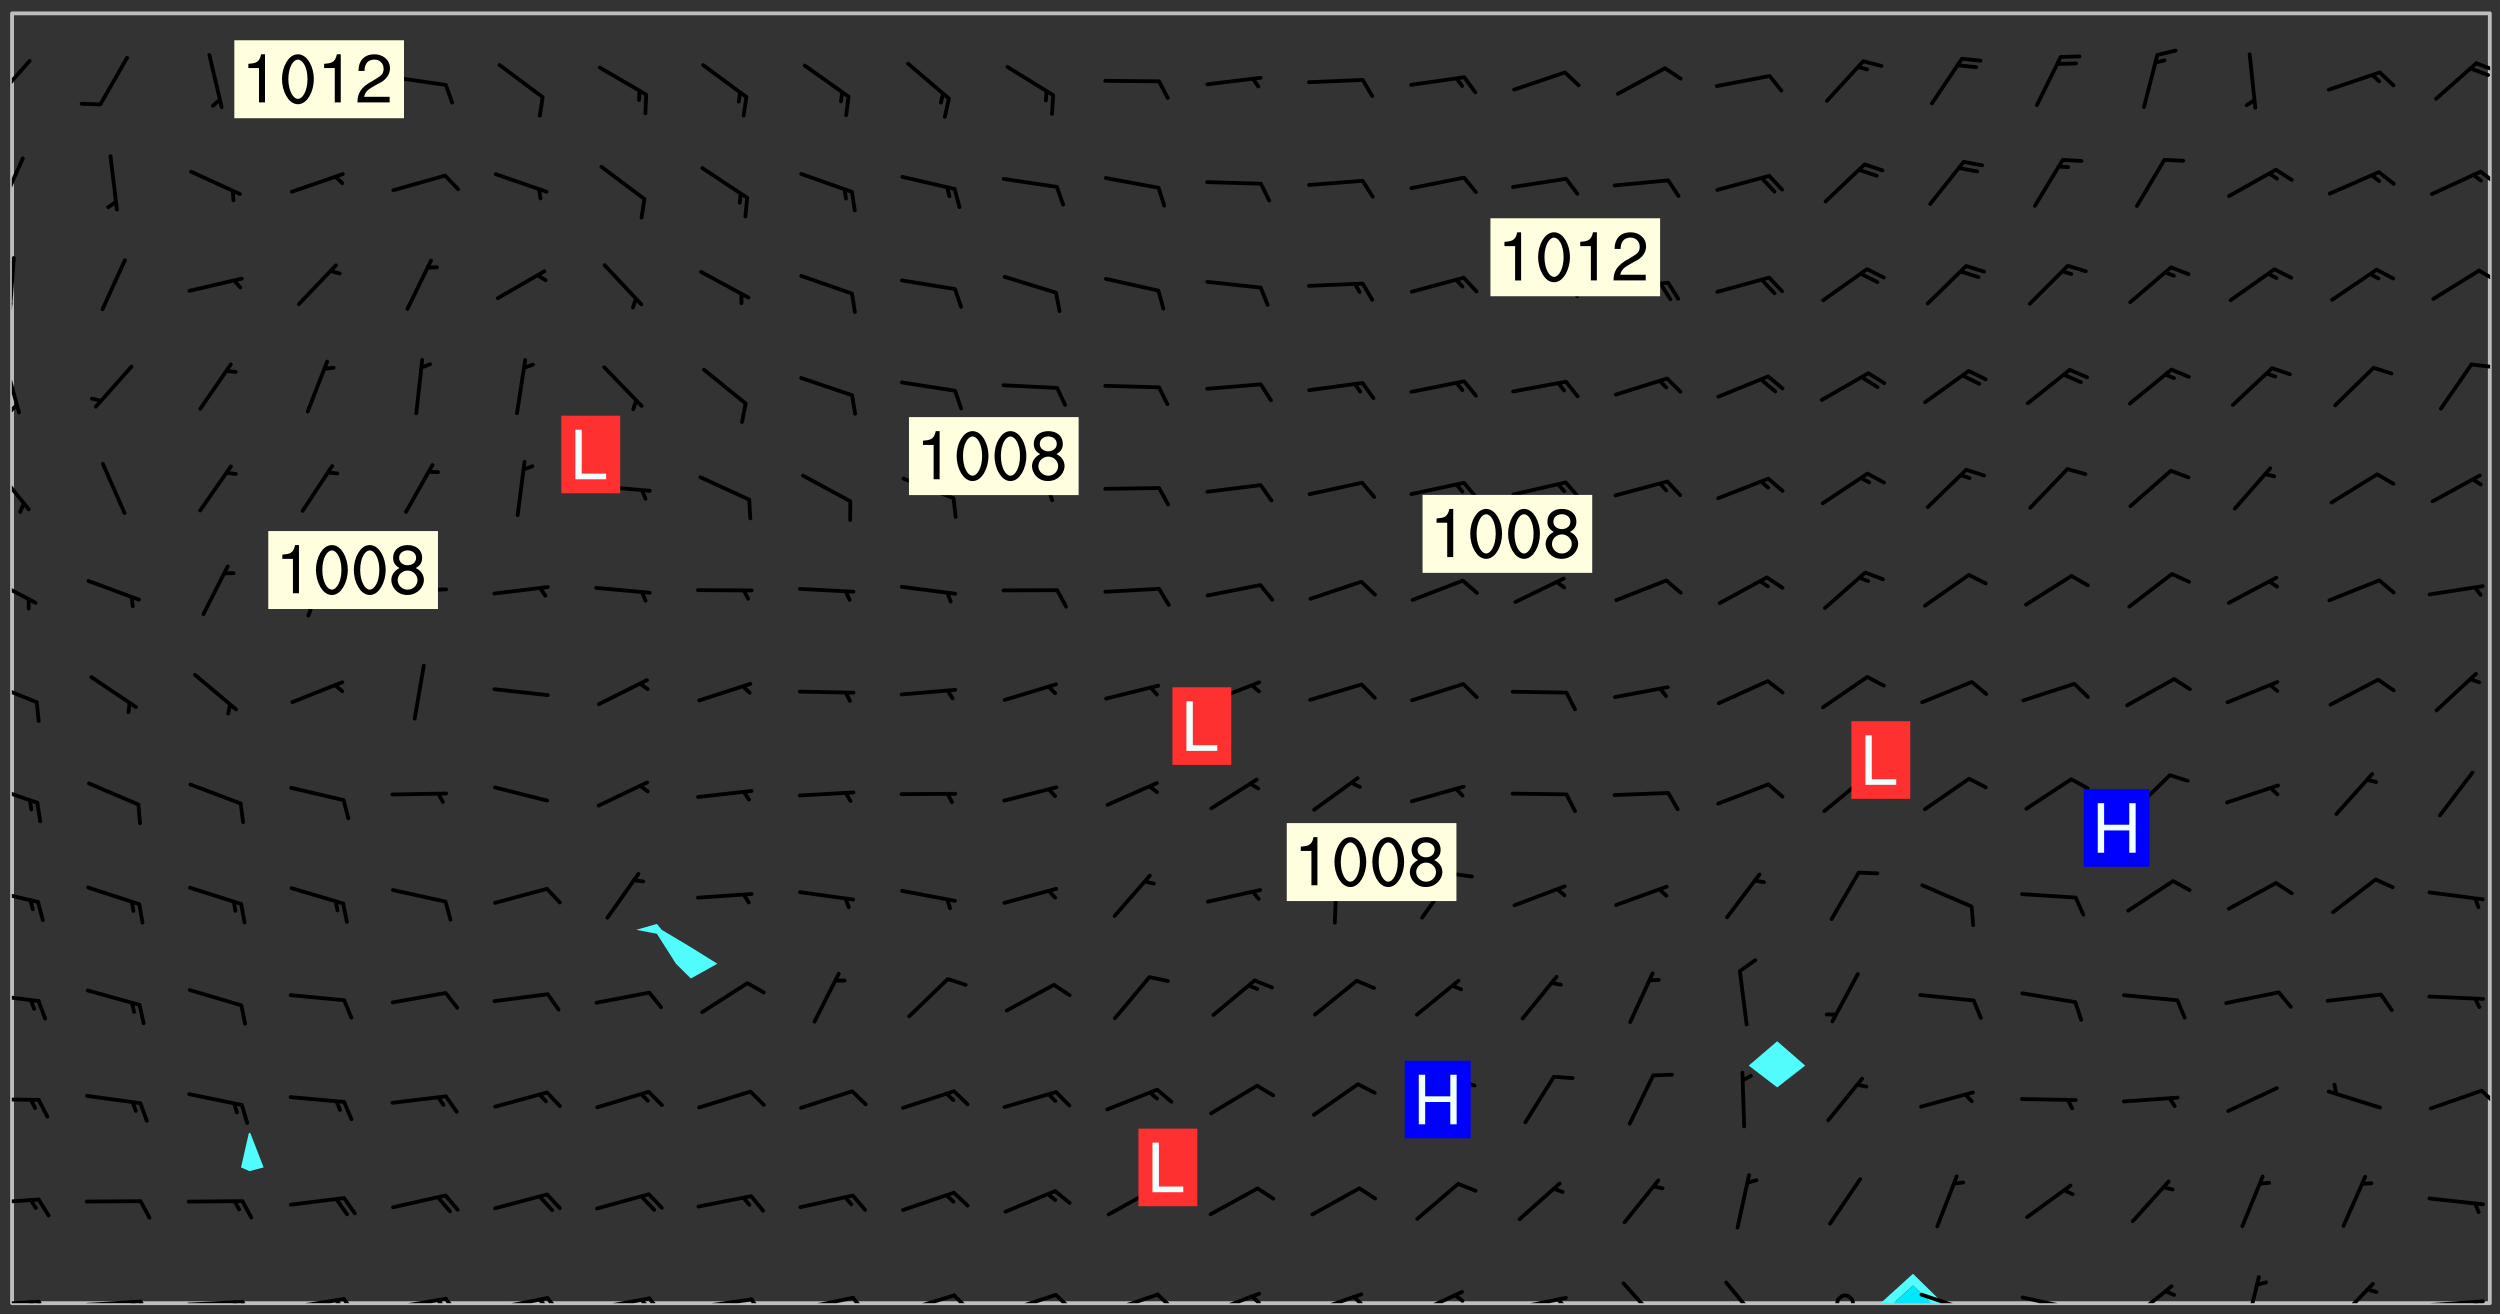 <svg xmlns="http://www.w3.org/2000/svg" role="img" xmlns:xlink="http://www.w3.org/1999/xlink" viewBox="142.45 309.95 326.84 171.84"><rect x="142.45" y="309.95" width="326.84" height="171.84" fill="#333333" stroke="none"/><defs><clipPath id="a"><path d="M144 311.672h1v168.656h-1zm0 0"/></clipPath><clipPath id="b"><path d="M144 311.672h324v168.656H144zm0 0"/></clipPath><clipPath id="c"><path d="M388 476h9v4.328h-9zm0 0"/></clipPath><clipPath id="d"><path d="M389 478h6v2.328h-6zm0 0"/></clipPath><clipPath id="e"><path d="M467 311.672h1v168.656h-1zm0 0"/></clipPath><clipPath id="f"><path d="M144 479h4v1.328h-4zm0 0"/></clipPath><clipPath id="g"><path d="M147 479h3v1.328h-3zm0 0"/></clipPath><clipPath id="h"><path d="M146 479h2v1.328h-2zm0 0"/></clipPath><clipPath id="i"><path d="M153 479h9v1.328h-9zm0 0"/></clipPath><clipPath id="j"><path d="M160 479h3v1.328h-3zm0 0"/></clipPath><clipPath id="k"><path d="M159 479h2v1.328h-2zm0 0"/></clipPath><clipPath id="l"><path d="M166 479h9v1.328h-9zm0 0"/></clipPath><clipPath id="m"><path d="M173 479h3v1.328h-3zm0 0"/></clipPath><clipPath id="n"><path d="M172 479h2v1.328h-2zm0 0"/></clipPath><clipPath id="o"><path d="M180 479h8v1.328h-8zm0 0"/></clipPath><clipPath id="p"><path d="M187 479h3v1.328h-3zm0 0"/></clipPath><clipPath id="q"><path d="M186 479h2v1.328h-2zm0 0"/></clipPath><clipPath id="r"><path d="M193 479h8v1.328h-8zm0 0"/></clipPath><clipPath id="s"><path d="M200 479h3v1.328h-3zm0 0"/></clipPath><clipPath id="t"><path d="M199 479h2v1.328h-2zm0 0"/></clipPath><clipPath id="u"><path d="M206 479h9v1.328h-9zm0 0"/></clipPath><clipPath id="v"><path d="M213 479h3v1.328h-3zm0 0"/></clipPath><clipPath id="w"><path d="M212 479h3v1.328h-3zm0 0"/></clipPath><clipPath id="x"><path d="M220 479h8v1.328h-8zm0 0"/></clipPath><clipPath id="y"><path d="M227 479h3v1.328h-3zm0 0"/></clipPath><clipPath id="z"><path d="M226 479h2v1.328h-2zm0 0"/></clipPath><clipPath id="A"><path d="M233 479h8v1.328h-8zm0 0"/></clipPath><clipPath id="B"><path d="M240 479h3v1.328h-3zm0 0"/></clipPath><clipPath id="C"><path d="M246 479h9v1.328h-9zm0 0"/></clipPath><clipPath id="D"><path d="M253 479h3v1.328h-3zm0 0"/></clipPath><clipPath id="E"><path d="M260 479h8v1.328h-8zm0 0"/></clipPath><clipPath id="F"><path d="M266 479h4v1.328h-4zm0 0"/></clipPath><clipPath id="G"><path d="M273 478h8v2.328h-8zm0 0"/></clipPath><clipPath id="H"><path d="M280 478h3v2.328h-3zm0 0"/></clipPath><clipPath id="I"><path d="M286 478h9v2.328h-9zm0 0"/></clipPath><clipPath id="J"><path d="M293 478h3v2.328h-3zm0 0"/></clipPath><clipPath id="K"><path d="M300 478h8v2.328h-8zm0 0"/></clipPath><clipPath id="L"><path d="M305 479h3v1.328h-3zm0 0"/></clipPath><clipPath id="M"><path d="M313 478h8v2.328h-8zm0 0"/></clipPath><clipPath id="N"><path d="M319 479h2v1.328h-2zm0 0"/></clipPath><clipPath id="O"><path d="M326 478h8v2.328h-8zm0 0"/></clipPath><clipPath id="P"><path d="M332 479h2v1.328h-2zm0 0"/></clipPath><clipPath id="Q"><path d="M340 479h8v1.328h-8zm0 0"/></clipPath><clipPath id="R"><path d="M345 479h3v1.328h-3zm0 0"/></clipPath><clipPath id="S"><path d="M354 477h6v3.328h-6zm0 0"/></clipPath><clipPath id="T"><path d="M367 477h6v3.328h-6zm0 0"/></clipPath><clipPath id="U"><path d="M382 479h3v1.328h-3zm0 0"/></clipPath><clipPath id="V"><path d="M393 478h8v2.328h-8zm0 0"/></clipPath><clipPath id="W"><path d="M406 479h8v1.328h-8zm0 0"/></clipPath><clipPath id="X"><path d="M420 477h7v3.328h-7zm0 0"/></clipPath><clipPath id="Y"><path d="M435 476h4v4.328h-4zm0 0"/></clipPath><clipPath id="Z"><path d="M447 477h6v3.328h-6zm0 0"/></clipPath><clipPath id="aa"><path d="M459 479h9v1.328h-9zm0 0"/></clipPath><clipPath id="ab"><path d="M465 479h2v1.328h-2zm0 0"/></clipPath><clipPath id="ac"><path d="M144 466h4v2h-4zm0 0"/></clipPath><clipPath id="ad"><path d="M144 453h4v1h-4zm0 0"/></clipPath><clipPath id="ae"><path d="M466 452h2v3h-2zm0 0"/></clipPath><clipPath id="af"><path d="M144 439h4v3h-4zm0 0"/></clipPath><clipPath id="ag"><path d="M144 426h4v3h-4zm0 0"/></clipPath><clipPath id="ah"><path d="M144 412h4v4h-4zm0 0"/></clipPath><clipPath id="ai"><path d="M144 398h4v5h-4zm0 0"/></clipPath><clipPath id="aj"><path d="M144 385h4v5h-4zm0 0"/></clipPath><clipPath id="ak"><path d="M144 370h3v7h-3zm0 0"/></clipPath><clipPath id="al"><path d="M144 356h2v9h-2zm0 0"/></clipPath><clipPath id="am"><path d="M144 362h1v2h-1zm0 0"/></clipPath><clipPath id="an"><path d="M465 357h3v2h-3zm0 0"/></clipPath><clipPath id="ao"><path d="M144 343h1v8h-1zm0 0"/></clipPath><clipPath id="ap"><path d="M144 349h1v2h-1zm0 0"/></clipPath><clipPath id="aq"><path d="M466 345h2v2h-2zm0 0"/></clipPath><clipPath id="ar"><path d="M144 330h2v8h-2zm0 0"/></clipPath><clipPath id="as"><path d="M466 332h2v3h-2zm0 0"/></clipPath><clipPath id="at"><path d="M144 317h3v7h-3zm0 0"/></clipPath><clipPath id="au"><path d="M465 317h3v3h-3zm0 0"/></clipPath><g id="av" clip-path="url(#clip1)"><path fill="#fff" fill-opacity="0" fill-rule="evenodd" d="M0 0h1000v1000H0zm0 0"/><path fill="#d3d3d3" fill-opacity="0" fill-rule="evenodd" d="M162.152 355.867l-.234.293.059.234.117.172.176.234.293.348.113.059.117-.172.059-.234.176-.176.465-.176h.699l.234.293.289.816.059.176.176.23.352.234.699.699.172.176.234.348.234.41.289.582.41.465.23.234.234.176.117.23.176.293.172 1.164v.234l.059.289.059.117.117.117.348.41.117.172.176.176.176.234.117.172.172.352.059.234.234.406.234-.059-.176.176-.059.93h-.582l-.234-.113-.348.113-.117.117-.059.293-.059.176-.117.172-.465.293-.059.234-.059.113v.645l.059.172v.41l.059.059v.406l.059.406.117.176.059.059.23.641-.059.293v.699l-.059.582v.234l-.059.23-.055.352v1.922l.055.117h.426l-.367.117-.023.352.891 1.168 1.742.539 1.34.359v.539l.09.809.535.715 1.52.27.891-.086.09 1.164.535.18 1.16-.18 2.055-.984 1.16-.363 1.879-.176 1.695-.18-.18.719-1.516.086-1.25.09-.805.27-1.074.809.27.719.535.898-.18.625-.266.809.266 1.078.625.898.805.18 1.25-.18-.266.723.098.504.055.293v.172l.059.293v.406l.176.117.352.117h.406l.293-.176.113-.117.059-.117.117-.23.059-.176.352-.465.23-.176.176-.059.176.059.059.176.117.988.055.469.059.172.117.234.176.059.816.059h.289l.117.234.059.406.059.352v1.105l.117.293.117.348.289.699.176.352.582.754.352.176.172.059.469.234.641.465.348.234.293.176.293.055.23.062.816.348.293.176.113.172.352.352.117.176.523.641v.289l.059.352v.348l.059.352.059.289.117.059.172.059h.176l.582.234.176.117.176.289.176.234.113.234.293.23.117.117v.41l.059.055.289.234.234.117.059.117.117.172.059.117.23.234.059.176.234.059.117.059-.117.113-.059.117v.117l-.117.293-.117.289v.582l.176.117.117.059.059.117.117.117.113.059.176.348.059.352.059.406v.176l-.059.176-.117.699v.172l.117.176.293.293h.406l.176.117.117.172.117.293v.234h-.527l-.23-.234h-.234l-.176.059-.059.699.059.348.117.176.176.41.117.23.289.469.176.055h.523l.234.059.758.641.059.293v.234l.059.059.23.348v.352l-.117.172v.293l.293.289.293.176.172.059.293.176.293.117.582.406.289.234.293.176.219.16.016.012.23.176.641.523.176.234.117.176.176.176.113.172v.641l.117.176.469.117.582.117.234.059.23.113.293.117.113.059.586.352.289.172.176.062.176.055.176.059.699.352.289.176.234.055.289.176.234.117.641.406.293.117.172.059.234.059.41.059.23.059.234.117.059.172-.41.176.469.059.059.293.113.234.176.055.234.059.176.059.406.117.641.234.117.172.059.234v.176l-.059.117-.059.406.234.234.117.059.348.117.641.23.176.117.289.117.176.176.234.465.582 1.105.176.176.348.176.176.117.352.117 1.047.523.234.059.465.113.293.059.465.176.758.582.234.234.348.465.176.176.289.234.816.699.293.176.289.289.293.176.293.289.695.641.176.176.293.234.289.234.469.289.641.582.348.234.234.293.348.348.352.465.934.992.348.406.117.176.234.059.113.117.645.176.23.113.234.059.293.176.23.117.934.699.406.406.234.176.406.176.234.117.816.348.348.234.234.117.293.289.23.117.758.352.352.172.23.059.293.117.234.059.871.176h.816l.469.23.172.059.875.699.465.117.293.059.176.059.23.059.469.059.348.059.352.059.406.059h.293l.172.059v.23l.176.176h.293l.348.059.352.059.699.117h.641l.465-.234.293-.176.172-.117.41-.172.289-.176.934-.465.469-.293.523-.293.465-.172.465-.176 1.051-.465.289-.117.41-.117.289-.117.527-.176 1.516-.699.582-.348.289-.059.293-.059.348-.117.875-.23.352-.117h.113l.234-.059.875-.234.234-.059h.812l.352-.059.816-.117.172-.059.352-.055.293-.059.23-.059.816-.176.176-.059h.348l.234-.059.465-.117.758-.172.234-.059h.348l.41-.117.289-.059 1.285-.059h.289l.41-.059.23-.059h.176l.875-.117h.406l.41-.117h.348l.352-.113.871-.059h1.75l1.047.289.41.117.289.117.352.117.289.117 1.051.172.289.059h.293l.293.059.172.059.41.059.172.059.117.059h.117l.117.059.352.059h.113l.41.066 1.922.395 1.926.395 1.52.449 1.695.719 2.145.805 1.605-.719 1.43-.805 1.16-1.078 1.25-.449 3.035-.719 1.875-.359 2.145-1.348 2.234-1.254 2.5-1.258 1.695-.449 1.785-.18 1.16-.27.625.539 1.34-.27.715-.988.984-1.344.445-.18.805-.359 1.875-.539 1.785-.449 1.25-.27 1.16-.09 1.699-.09 1.961-.27 1.25-.09h.539l.625-.09h.891l2.145-.18 2.41-.18 2.59-.09 1.695.18 1.609.09 1.43.359 1.16.719 1.875.988 1.16 1.527.266.715.629.09.355.898.535.539.535 1.527 1.074.359h.535l-.805.535.09 1.707.715 2.695.891.805.895.988.715 1.258 1.785.539 1.52-.18.355 1.344 1.609-.805.98-.539.27.27.316-.215.219-.145.801.449.449-.359h.355l.535-.27.539-.719.535-.27.625-.988 1.16.449.84.371 1.395.617 1.695-.18h1.605l1.785.09.18-1.707.535-1.344.805.27.492.848.402.406-.09.539v.359l.715.449.711-.27h1.43l.359.988.445 1.258.715 1.344 1.25.629 1.695.629.715-.18.18-.539.98-.09.449.359.086 1.258-.266.629-.535.18v.539l.715.984.266.539.984.988.801 1.078-.266.359-.09.898-.625 2.332-.355 2.066-.09 1.793-.18.719-.09.539v1.438l-.98 1.883-.359 1.707-.535.898-.805 1.168-.266.539 2.055 1.254.086.359-.355.539-.09-.18v.809l.09 1.438-.445.715-1.074.094-.266.715.535.898.805.719 1.16.809 1.34.27.445.359-.355.449-1.789-.09-1.25-.449-.715-.719-.625-.09-.176 3.59-.188 1.309h89.359V311.703h-55.27v49.082l.762.125 3.289.543 2.023 2.836v2.754l2.352.332 2.348.332h4.051l-1.379 4.16-2.023.707-2.023.703-.543.344-2.594 1.617-.188.117-2.023-2.078-.73-2.742-2.672-2.078-1.375-3.5-.066-.082-1.957-2.672 2.75-1.418v-49.082H294.422v91.414l.117.031.133.012.074.074.105.047.09.059.086.059.09.059.297.297.059.09.031.117.027.117.016.137-.031.117-.059.09-.059.086-.043.105-.047.102-.027.121v.145l.176.27.148.148.074.086.074.074.043.105.062.09.059.086.043.105.059.09.047.102.043.105.059.086.117.18.074.074.062.086.059.09.043.105.059.09.059.086.062.09.059.09.043.102.117.18.074.074.059.086.074.074.09.059.105.047h.148l.133-.016.133.016.102-.047.074-.074.047-.102-.016-.133v-.148l-.047-.105-.027-.117-.047-.102-.027-.121-.043-.102-.062-.09-.043-.102-.043-.105-.031-.117-.016-.133-.012-.137.086-.059.059-.086.121-.031.043.105.016.133v.117l.059.102.059.09.09.059.148.148.059.09.043.105-.012.102.086.059.105.047.086.059.09.059.074.074-.117.027-.105.047-.086.059-.074.074-.059.09-.062.086-.027.121-.047.102-.043.105-.031.117-.012.133-.016.133v.148l.027.117.047.105.043.102.059.09.074.074.09.059.074.074.09.059.059.09.043.105.047.102.117.031.133.016h.148l.117-.031.105.043.043.105.047.102.027.121L299.5 410l.027.117.031.121.027.117.105.043.102.047.133-.016.148.148.062.086.074.074.07.074.09.062.105.043.102.043.117.031.137.016.117-.031.074-.074.027-.117-.012-.133-.031-.121-.027-.117.043-.105h.117l.09.062.117.027h.148l.133.016h.148l.133.016.133-.016h.148l.133-.016.133-.012.137.012.117-.027.133-.016.191-.059-.059.176-.016.133-.027.121-.016.133-.059.086-.133.016-.105.047-.105.043-.117.031-.117.027-.266.031h-.148l-.133.016-.074.074.059.086.148.148.117.18.074.07.09.062.09.059.086.059.09.059.102.043.105.062.105.043.086.059.105.047.102.043.18.117.059.09-.043.102-.047.105.016.133.223.223.059.09.043.102.031.121.043.102.016.133.031.117.012.137.031.117.148.148.102.043.105.043.117.031.133.016.137.016h.117l.117-.031.09-.059.043-.105.047-.102.043-.105.031-.117.012-.133v-.148l-.012-.133-.016-.133-.031-.117-.043-.105-.047-.105-.043-.102-.043-.105-.016-.133.016-.133.027-.117.031-.117.027-.121.047-.102.09-.059.086-.062.074-.074.09-.059.223-.223.059-.086.074-.074.117-.18.059-.086v-.148l-.074-.074-.102-.047-.105-.043-.102-.043-.059-.09-.047-.105-.027-.117.09-.059.117-.031.102-.043.18-.117.148-.148.012-.133-.012-.105-.09-.059-.133.016h-.148l-.133.016-.133-.016-.121-.031-.086-.059-.074-.074-.059-.09-.062-.086-.117-.18-.059-.086.031-.121.086-.059.121-.031.059-.086v-.121l-.031-.117-.059-.09-.059-.086-.047-.105-.027-.117-.016-.133.059-.09.074-.074.09-.059.117-.18.074-.074.059-.086.148-.148.121-.031.133-.016.133.016.074.074.043.105.016.133-.031.117-.117.031-.133.012-.148.148-.043.105-.047.102-.027.121-.031.117v.148l.031.117.043.105.059.09.074.07.074.074.117.031.121.027.117-.027.133-.016h.117l.09.059.074.074.047.105.059.086.102.047.133.016.105.043.086.059-.012.105-.074.074-.18.117-.059.09-.09.059-.07.074-.074.074-.062.09-.027.117-.016.133.016.133-.016.133v.148l.016.133.027.117.031.121.074.074.09.059.086.059.09.059.117.031v.086l-.102.047-.09.059-.266.031-.117.027h-.148l-.105.043-.102.047-.059.09-.062.234-.012.133-.031.121-.016.133v.293l-.012.133.012.137.016.133.133.016.133.012.121.031.086.059.074.074.047.105.043.102.016.133v.445l-.016.133v.445l.031.266.027.117.016.133.031.117.086.211.031.266v.148l-.031.117-.027.117-.031.121-.027.117-.031.117-.031.121-.012.133-.016.133.09.059.117-.031.102.016.047.105-.031.266v.441l-.043.105-.047.105-.043.102-.043.105-.059.086-.031.121-.043.117-.031.117-.016.133.016.133.059.09.105.047.086.059.059.086-.012.137-.031.117-.043.102v.445l-.016.133v.148l-.031.117-.043.105-.027.117-.047.105-.043.102-.031.121-.027.117-.031.133-.031.117-.027.117-.043.105-.031.117-.031.121-.012.133-.016.133v.297l.027.117v.148l.047.398.027.117.059.09.121.031h.148l.133-.016.059.09v.117l-.059.09-.09.059-.102.043-.105.047-.09.059-.086.059-.137.016-.117-.031-.133-.016-.102.047-.062.086-.012.137-.016.133-.031.117-.027.117-.016.133-.031.121v.297l.016.133.031.117v.148l.012.133v.148l-.027.117-.047.102-.027.121-.031.117-.059.09-.074.074-.102.043-.105.047-.117.027-.121.031-.102-.047.059-.086.105-.047.027-.117.031-.117.027-.121.031-.117v-.148l.016-.133-.031-.117-.043-.105-.105.016-.074.074-.102.043-.09.062-.074.074-.043.102-.016.133-.031.117L304.25 426l-.031.117-.027.117-.031.121-.027.117-.031.117-.043.105-.09.059h-.09l-.117-.031-.031-.086.016-.137-.031-.117v-.148l-.012-.133v-.148l-.062-.234-.027-.121-.043-.102-.047-.105-.059-.086-.059-.09-.043-.105-.062-.086-.148-.148-.07-.074-.105-.047-.105-.043-.102-.043-.297-.297-.09-.074-.086-.059-.105-.043-.09-.062-.086-.059-.105-.043-.09-.059-.086-.062-.074-.07-.105-.047-.086-.059-.105-.043-.09-.062-.102-.043-.105-.043-.086-.059-.105-.047-.105-.043-.102-.047-.09-.059-.102-.043-.105-.043-.09-.062-.117-.027-.133-.016-.133.016H299.75l-.133.016-.117-.031-.09-.059-.074-.074-.09-.059-.102-.047h-.148l-.121-.027-.102-.043-.074-.074-.117-.18-.09-.059-.102-.043-.09-.062-.105-.043-.09-.059-.086-.059-.105-.047-.059-.086-.059-.09-.043-.105-.047-.102-.074-.074-.086-.059-.074-.074-.09-.059-.223-.223-.043-.105-.031-.266.105-.043h.145l.105.043.074.074.09.059.086.059.105.047.09.059.148.148.07.074.148.148.062.086.074.074.086.059.074.074.09.062.09.059.086.059.27.176.102.047.105.043.102.043.047-.074.059-.086.074-.074.07-.074.105.043.074.074.059.09.043.102.047.105.043.105.121.027.117-.027.074-.09.043-.105.059-.09.074-.074.105-.043.117-.027.133.012.09.059.148.148.059.09.043.105.047.102.043.105.043.102.105.047.105.043.133.016.086-.059.059-.09.074-.074.105-.043.117.027.105.047.102.043.105.043.102.047.18.117v.117l-.016.133.016.133.016.137.059.086.102.047.121.027.117.031h.148l.117-.031.059-.09.18-.117.059-.09.074-.074.059-.086.117-.18.18-.117.117.031.09.059.043.074-.016.133v.117l.09.059h.148l.133-.016.133-.012.266-.031.105-.043.117-.031.121-.027.074-.074.07-.074.062-.09-.016-.105-.047-.102-.102-.043-.105-.016-.117.027-.266.031h-.148l-.074-.074-.09-.059-.117-.031-.117-.027-.133-.016h-.148l-.133.016h-.297l-.105-.047-.148-.148-.043-.102-.059-.09.223-.223.086-.059.105-.043.117-.031.133-.016.133.016.137.016.102.043.133-.012.09-.062.102-.043.062-.09-.047-.102-.09-.059-.117-.031-.102-.043-.059-.09-.062-.09v-.117l.016-.133.105-.047.074-.07v-.121l-.09-.059-.031-.117.09-.059.074-.074.043-.105.059-.09.047-.102.016-.133v-.148l-.047-.105-.043-.102-.09-.059-.133-.016-.102-.043-.137-.016-.117-.031h-.445l-.133-.016-.133-.012-.133-.016-.117-.031h-.148l-.133-.016-.133-.012-.266-.031-.121-.043-.086-.059-.074-.074v-.148l.012-.133.105-.047.102-.043.133-.016h.152l.133-.016h.293l.121.031.102.043.09.059.234.062.121-.047.09-.059.102-.043.133-.016.105.043.102.047.133.012.121-.027h.145l.121-.031.117-.027.105-.047.074-.074.086-.059.148-.148.059-.086.047-.105.027-.117.016-.105-.102-.043-.09-.059-.117-.031-.105-.043-.09-.062-.074-.086-.074-.074-.102-.043-.105-.047-.102-.043-.059-.09-.047-.102-.086-.211-.062-.086-.059-.09-.074-.074-.086-.059h-.27l-.117.031-.09.059-.102.043-.133.016-.105-.016-.027-.117-.062-.09-.117-.031-.102-.043-.148-.148-.031-.117-.016-.105.074-.074.18-.117.117-.027.117-.031.137.016.102.043.105.043.102.047.105.043.117.031.133.016.117.027.133.016.105-.016.09-.059-.074-.074-.105-.043-.074-.074-.074-.09-.148-.148-.086-.059-.09-.059-.074-.074-.09-.059-.102-.047-.121-.027-.102-.047-.105-.043-.117-.031-.102-.043-.121-.031h-.148l-.117.031-.105.043-.086.062-.18.117-.086.059-.09.059-.105.047-.086.059-.105.043-.102.043-.105.047-.074.074-.059.09-.059.086-.047.105-.059.086-.074.074-.133-.012-.117-.031h-.117l-.074.074-.09.059-.074.074-.09.059-.086.059-.105.047-.102.043-.137.016-.102-.043-.148-.148-.105-.047h-.086l-.105.047-.102.043-.121.031-.117-.031-.074-.074v-.117l.031-.121.074-.07.059-.09.074-.074.117-.031.105-.043h.293l.133-.016.137-.016.102-.043.09-.059.102-.047.09-.059.133-.012.09.059.133.012.09-.059.086-.059.105-.043.09-.059.086-.062.09-.059.148-.148.059-.086.059-.09.105-.043.133-.016.117.027.121.031.059-.059.059-.09.031-.266.027-.117.105.012.133.016.102-.043.09-.059.059-.09.074-.074.059-.09.047-.102.012-.133-.012-.133-.047-.105-.148-.148-.059-.09-.059-.086-.043-.105v-.445l.016-.133v-.148l.012-.133-.059-.059-.09.059-.102-.043-.18-.117-.086-.059-.062-.09-.059-.09-.074-.074-.086-.059-.121.031-.102.012-.105.047-.086.059-.105.043-.148.148-.09.059-.086.059-.09.062-.105.043-.133.016v-.121l.105-.043.117-.031.074-.07.043-.105v-.148l-.027-.117-.148-.148-.133-.016h-.148l-.117.031-.105.043-.102.043-.09.062-.117.027-.074-.074.012-.133-.043-.102-.043-.105-.09-.059-.117.027-.121.031-.117.031-.102.043-.121.031-.102.043-.105.043-.09.059-.102.016v-.117l.016-.133-.059-.09-.074.043-.148.148-.059.09-.074.074-.047.105-.043.102-.074.074-.059.09-.074.074-.059.086-.074.074-.09.062-.074.07-.074.074-.102.016-.133.016-.105-.043v-.121l.148-.148.043-.102.059-.09.047-.102.043-.105.059-.09.031-.117.043-.102.031-.121.027-.117.047-.105.043-.102.043-.105.074-.07.09-.062.09-.059.102-.043h.297l.266-.031.105-.043-.074-.074-.117-.031-.105-.043-.09-.059-.102-.047-.09-.059-.102-.043-.105-.043-.09-.062-.086-.059-.105-.043-.102-.043-.121-.031-.117-.031-.102-.043L297.5 410.25l-.102-.043-.09-.059-.043-.105-.016-.133.102-.043.133-.016.137.016.133-.016.102-.043.059-.09.016-.105-.09-.059-.074-.074-.102-.043-.09-.059-.148-.148-.043-.105-.016-.133v-.293l-.059-.09-.09-.059-.074-.074-.043-.105-.031-.117-.059-.09-.074-.074-.117-.027-.074-.074-.09-.059-.09-.062-.086-.059-.074-.074-.059-.086-.047-.105-.086-.059-.148-.148-.195-.059-.133.016-.102.043-.074.074-.047.102-.043.105-.059.09-.059.086-.297.297-.09.059h-.086l-.062-.086-.043-.105.031-.117.059-.09.027-.117-.012-.133-.09-.062-.105.047-.117.027-.117.031-.27.176-.102.047-.117.027-.105.047-.09.059-.102.043-.059-.086-.047-.105.016-.133.047-.105.07-.074.074-.07.059-.09v-.148l-.043-.105h-.238l-.102.047-.031.117-.027.117-.031.121-.074.043-.133.016-.074-.047-.043-.102-.043-.105-.047-.102-.043-.105-.121.031-.102.043-.133.016-.117.031-.105.043-.09.059-.102.047-.121.027-.133.016-.102-.043-.059-.09-.047-.105-.043-.102-.043-.105v-.117l.059-.09.086-.059.18-.117.102-.047.105-.043.105-.059.102-.043.09-.062.102-.043.105-.059.102-.047.09-.059.105-.043.102-.043.09-.062.102-.043.137-.016.117.031.102.043.121.031.102.043.105.047.102.043.105.043.102.047.105.043.102.043.105.047.086.059.105.043.117.031.105.043.102.047.09.059.105.043.102.043.105.047.117.027.102.047.121.027h.148l.086-.059.016-.102.059-.09-.027-.117-.074-.074-.117-.18-.074-.074-.09-.074-.18-.117-.086-.059-.105-.043-.102-.047-.27-.176-.059-.09-.074-.074-.059-.09-.043-.102-.031-.117-.016-.137v-.562l-.012-.133-.016-.133-.031-.117-.016-.133-.012-.133-.031-.121-.223-.223-.059-.086-.016-.105.031-.117.133-.016v-91.414H172.992v1.453l-.059.234-.352 1.051-.172.523-.117.348-.176.41-.117.172-.234.293-.23.059h-.352l-.117.059-.23.406v.293l.117.176.23.23.117.234.641.758.293.465.176.234.23.352.234.348.641.816.176.465.172.41.117.695.176.469.117 1.398.059.465v.875l.117 1.047v4.781l-.059.465-.352 1.281-.176.523-.113.41-.352.93L172.934 336l-.234.582-.117.176-.172.348-.176.406-.352.816-.059.293-.113.293-.117.289-.059.176-.117.875-.059.406-.059.117-.059.176-.059.172-.23.527-.117.172v.234l-.117.234-.059.172-.176.586v.289l-.059.176v.293l-.059.113-.059.527v.172l-.055.234v2.621l-.176.816-.117.176-.176.234-.117.172-.113.234-.586.934-.23.289-.293.465-.176.234-.289.352-.352.699-.113.23-.176.41-.176.23-.406.527-.816.699-.293.172-.289.234-.176.117-.176.176-.523.406-.527.176-.172.176-.234.055-.641.176h-.758m12.211 31.023l-1.074.449.359.895 1.25-.715.445-.539-.98-.09"/><path fill="#d3d3d3" fill-opacity="0" fill-rule="evenodd" d="M201.508 416.598h-.895l.449.629.98.359.805-.09.445-.988-.176.09-.715-.355-.895.355m154.621 59.07l-.059-.523v-.293l.113-.293.059-.23.469-.469h.113l.117-.113.117-.059h.176l.234-.059h.348l.234.059.117.059.23.172.059.176.117.582v.293l-.117.176-.172.289-.176.176-.527.523-.23.234-.117.059h-.176l-.117-.059-.406-.293-.176-.117-.117-.059-.059-.113-.055-.117m6.641-10.957l-.059-.172v-1.109l.059-.172.176-.059.172-.059h.176l.234-.059.117.059.059.699-.059.172-.117.176-.117.059-.234.523-.113.059h-.234l-.059-.117m9.613-14.391l-.117-.176v-.699l.293-.875.117-.172.176-.352.113-.23.117-.293.352-.758.117-.23.172-.234h.176l.117-.059h.641l.117.059.234.234.172.113.352.293.117.117.113.176v.113l.117.059.117.117v.699l-.059.176v.23l-.059.176-.348 1.051-.117.23-.117.234-.117.059-.23.234-.641.289h-.875l-.41-.117-.641-.465"/><path fill="none" stroke="#bebebe" stroke-linecap="round" stroke-linejoin="round" stroke-miterlimit="10" stroke-width=".5" d="M467.957 311.695H144.027v168.625h323.93v-168.625"/><g clip-path="url(#a)"><path fill="#fff" fill-opacity="0" fill-rule="evenodd" d="M144 475.891v4.438h.004H144V311.672h.004H144v164.219"/></g><g clip-path="url(#b)"><path fill="#fff" fill-opacity="0" fill-rule="evenodd" d="M144.004 480.328V311.672h31.062v146.367l-.098.098-1.008 4.438 1.105.484 1.852-.484-1.723-4.438-.129-.098V311.672h53.262v119.066l-2.699.77 2.699.523 2.492 3.914 1.945 1.934 3.465-1.934-3.465-2.164-3.812-2.273-.625-.77v-119.066h146.465v134.406l-3.723 3.184 3.723 2.852 3.66-2.852-3.66-3.184V311.672h93.203v168.656h-71.523l-3.926-3.852-4.242 3.852H144.004"/></g><path fill="#50fcfc" fill-rule="evenodd" d="M175.066 463.059l-1.105-.484 1.008-4.438.098-.098.129.098 1.723 4.438-1.852.484m53.262-31.027l-2.699-.523 2.699-.77.625.77 3.812 2.273 3.465 2.164-3.465 1.934-1.945-1.934-2.492-3.914m146.465 20.082l-3.723-2.852 3.723-3.184 3.66 3.184-3.66 2.852"/><g clip-path="url(#c)"><path fill="#50fcfc" fill-rule="evenodd" d="M388.305 480.328h1.68L392.547 478l2.375 2.328h1.551l-3.926-3.852-4.242 3.852"/></g><g clip-path="url(#d)"><path fill="#00e8fc" fill-rule="evenodd" d="M389.984 480.328L392.547 478l2.375 2.328h-4.938"/></g><g clip-path="url(#e)"><path fill="#fff" fill-opacity="0" fill-rule="evenodd" d="M467.996 480.328H468V311.672h-.004H468v168.656h-.004"/></g><g clip-path="url(#f)"><path fill="none" stroke="#000" stroke-linecap="round" stroke-linejoin="round" stroke-miterlimit="10" stroke-width=".5" d="M147.508 480.137l-7.016.383"/></g><g clip-path="url(#g)"><path fill="none" stroke="#000" stroke-linecap="round" stroke-linejoin="round" stroke-miterlimit="10" stroke-width=".5" d="M147.508 480.137l1.27 2.102"/></g><g clip-path="url(#h)"><path fill="none" stroke="#000" stroke-linecap="round" stroke-linejoin="round" stroke-miterlimit="10" stroke-width=".5" d="M146.488 480.191l.633 1.051"/></g><g clip-path="url(#i)"><path fill="none" stroke="#000" stroke-linecap="round" stroke-linejoin="round" stroke-miterlimit="10" stroke-width=".5" d="M160.82 480.113l-7.012.43"/></g><g clip-path="url(#j)"><path fill="none" stroke="#000" stroke-linecap="round" stroke-linejoin="round" stroke-miterlimit="10" stroke-width=".5" d="M160.82 480.113l1.285 2.094"/></g><g clip-path="url(#k)"><path fill="none" stroke="#000" stroke-linecap="round" stroke-linejoin="round" stroke-miterlimit="10" stroke-width=".5" d="M159.801 480.176l.641 1.047"/></g><g clip-path="url(#l)"><path fill="none" stroke="#000" stroke-linecap="round" stroke-linejoin="round" stroke-miterlimit="10" stroke-width=".5" d="M174.141 480.16l-7.02.336"/></g><g clip-path="url(#m)"><path fill="none" stroke="#000" stroke-linecap="round" stroke-linejoin="round" stroke-miterlimit="10" stroke-width=".5" d="M174.141 480.16l1.254 2.109"/></g><g clip-path="url(#n)"><path fill="none" stroke="#000" stroke-linecap="round" stroke-linejoin="round" stroke-miterlimit="10" stroke-width=".5" d="M173.117 480.211l.629 1.055"/></g><g clip-path="url(#o)"><path fill="none" stroke="#000" stroke-linecap="round" stroke-linejoin="round" stroke-miterlimit="10" stroke-width=".5" d="M187.418 479.793l-6.945 1.07"/></g><g clip-path="url(#p)"><path fill="none" stroke="#000" stroke-linecap="round" stroke-linejoin="round" stroke-miterlimit="10" stroke-width=".5" d="M187.418 479.793l1.469 1.965"/></g><g clip-path="url(#q)"><path fill="none" stroke="#000" stroke-linecap="round" stroke-linejoin="round" stroke-miterlimit="10" stroke-width=".5" d="M186.406 479.949l.734.984"/></g><g clip-path="url(#r)"><path fill="none" stroke="#000" stroke-linecap="round" stroke-linejoin="round" stroke-miterlimit="10" stroke-width=".5" d="M200.727 479.746l-6.93 1.168"/></g><g clip-path="url(#s)"><path fill="none" stroke="#000" stroke-linecap="round" stroke-linejoin="round" stroke-miterlimit="10" stroke-width=".5" d="M200.727 479.746l1.496 1.945"/></g><g clip-path="url(#t)"><path fill="none" stroke="#000" stroke-linecap="round" stroke-linejoin="round" stroke-miterlimit="10" stroke-width=".5" d="M199.719 479.914l.746.973"/></g><g clip-path="url(#u)"><path fill="none" stroke="#000" stroke-linecap="round" stroke-linejoin="round" stroke-miterlimit="10" stroke-width=".5" d="M214.023 479.656L207.125 481"/></g><g clip-path="url(#v)"><path fill="none" stroke="#000" stroke-linecap="round" stroke-linejoin="round" stroke-miterlimit="10" stroke-width=".5" d="M214.023 479.656l1.547 1.906"/></g><g clip-path="url(#w)"><path fill="none" stroke="#000" stroke-linecap="round" stroke-linejoin="round" stroke-miterlimit="10" stroke-width=".5" d="M213.02 479.852l.773.953"/></g><g clip-path="url(#x)"><path fill="none" stroke="#000" stroke-linecap="round" stroke-linejoin="round" stroke-miterlimit="10" stroke-width=".5" d="M227.348 479.699l-6.914 1.258"/></g><g clip-path="url(#y)"><path fill="none" stroke="#000" stroke-linecap="round" stroke-linejoin="round" stroke-miterlimit="10" stroke-width=".5" d="M227.348 479.699l1.52 1.926"/></g><g clip-path="url(#z)"><path fill="none" stroke="#000" stroke-linecap="round" stroke-linejoin="round" stroke-miterlimit="10" stroke-width=".5" d="M226.34 479.883l.762.961"/></g><g clip-path="url(#A)"><path fill="none" stroke="#000" stroke-linecap="round" stroke-linejoin="round" stroke-miterlimit="10" stroke-width=".5" d="M240.684 479.836l-6.957.984"/></g><g clip-path="url(#B)"><path fill="none" stroke="#000" stroke-linecap="round" stroke-linejoin="round" stroke-miterlimit="10" stroke-width=".5" d="M240.684 479.836l1.445 1.984"/></g><g clip-path="url(#C)"><path fill="none" stroke="#000" stroke-linecap="round" stroke-linejoin="round" stroke-miterlimit="10" stroke-width=".5" d="M253.961 479.625l-6.883 1.41"/></g><g clip-path="url(#D)"><path fill="none" stroke="#000" stroke-linecap="round" stroke-linejoin="round" stroke-miterlimit="10" stroke-width=".5" d="M253.961 479.625l1.566 1.891"/></g><g clip-path="url(#E)"><path fill="none" stroke="#000" stroke-linecap="round" stroke-linejoin="round" stroke-miterlimit="10" stroke-width=".5" d="M267.195 479.305l-6.723 2.047"/></g><g clip-path="url(#F)"><path fill="none" stroke="#000" stroke-linecap="round" stroke-linejoin="round" stroke-miterlimit="10" stroke-width=".5" d="M267.195 479.305l1.734 1.738"/></g><g clip-path="url(#G)"><path fill="none" stroke="#000" stroke-linecap="round" stroke-linejoin="round" stroke-miterlimit="10" stroke-width=".5" d="M280.488 479.238l-6.676 2.184"/></g><g clip-path="url(#H)"><path fill="none" stroke="#000" stroke-linecap="round" stroke-linejoin="round" stroke-miterlimit="10" stroke-width=".5" d="M280.488 479.238l1.77 1.699"/></g><g clip-path="url(#I)"><path fill="none" stroke="#000" stroke-linecap="round" stroke-linejoin="round" stroke-miterlimit="10" stroke-width=".5" d="M293.793 479.195l-6.652 2.266"/></g><g clip-path="url(#J)"><path fill="none" stroke="#000" stroke-linecap="round" stroke-linejoin="round" stroke-miterlimit="10" stroke-width=".5" d="M293.793 479.195l1.789 1.68"/></g><g clip-path="url(#K)"><path fill="none" stroke="#000" stroke-linecap="round" stroke-linejoin="round" stroke-miterlimit="10" stroke-width=".5" d="M307.066 479.082l-6.57 2.496"/></g><g clip-path="url(#L)"><path fill="none" stroke="#000" stroke-linecap="round" stroke-linejoin="round" stroke-miterlimit="10" stroke-width=".5" d="M306.109 479.445l.922.805"/></g><g clip-path="url(#M)"><path fill="none" stroke="#000" stroke-linecap="round" stroke-linejoin="round" stroke-miterlimit="10" stroke-width=".5" d="M320.414 479.168l-6.637 2.32"/></g><g clip-path="url(#N)"><path fill="none" stroke="#000" stroke-linecap="round" stroke-linejoin="round" stroke-miterlimit="10" stroke-width=".5" d="M319.449 479.508l.898.832"/></g><g clip-path="url(#O)"><path fill="none" stroke="#000" stroke-linecap="round" stroke-linejoin="round" stroke-miterlimit="10" stroke-width=".5" d="M333.594 478.844l-6.367 2.969"/></g><g clip-path="url(#P)"><path fill="none" stroke="#000" stroke-linecap="round" stroke-linejoin="round" stroke-miterlimit="10" stroke-width=".5" d="M332.668 479.277l.98.738"/></g><g clip-path="url(#Q)"><path fill="none" stroke="#000" stroke-linecap="round" stroke-linejoin="round" stroke-miterlimit="10" stroke-width=".5" d="M347.168 479.629l-6.887 1.402"/></g><g clip-path="url(#R)"><path fill="none" stroke="#000" stroke-linecap="round" stroke-linejoin="round" stroke-miterlimit="10" stroke-width=".5" d="M346.168 479.832l.781.945"/></g><g clip-path="url(#S)"><path fill="none" stroke="#000" stroke-linecap="round" stroke-linejoin="round" stroke-miterlimit="10" stroke-width=".5" d="M359.395 482.938l-4.707-5.219"/></g><g clip-path="url(#T)"><path fill="none" stroke="#000" stroke-linecap="round" stroke-linejoin="round" stroke-miterlimit="10" stroke-width=".5" d="M372.594 483.039l-4.473-5.422"/></g><g clip-path="url(#U)"><path fill="none" stroke="#000" stroke-linecap="round" stroke-linejoin="round" stroke-miterlimit="10" stroke-width=".5" d="M384.695 480.328l-.02-.199-.059-.191-.098-.176-.457-.379-.191-.059-.199-.02-.199.02-.191.059-.461.379-.094.176-.059.191-.02.199.02.199.059.191.094.18.461.375.191.059.199.02.199-.02.191-.059.457-.375.098-.18.059-.191.02-.199"/></g><g clip-path="url(#V)"><path fill="none" stroke="#000" stroke-linecap="round" stroke-linejoin="round" stroke-miterlimit="10" stroke-width=".5" d="M393.656 479.203l6.66 2.25"/></g><g clip-path="url(#W)"><path fill="none" stroke="#000" stroke-linecap="round" stroke-linejoin="round" stroke-miterlimit="10" stroke-width=".5" d="M413.734 481.082l-6.863-1.504"/></g><g clip-path="url(#X)"><path fill="none" stroke="#000" stroke-linecap="round" stroke-linejoin="round" stroke-miterlimit="10" stroke-width=".5" d="M426.348 478.117l-5.461 4.422"/></g><path fill="none" stroke="#000" stroke-linecap="round" stroke-linejoin="round" stroke-miterlimit="10" stroke-width=".5" d="M425.555 478.762l1.129.48"/><g clip-path="url(#Y)"><path fill="none" stroke="#000" stroke-linecap="round" stroke-linejoin="round" stroke-miterlimit="10" stroke-width=".5" d="M437.762 476.914l-1.66 6.828"/></g><path fill="none" stroke="#000" stroke-linecap="round" stroke-linejoin="round" stroke-miterlimit="10" stroke-width=".5" d="M437.52 477.906l1.188-.301"/><g clip-path="url(#Z)"><path fill="none" stroke="#000" stroke-linecap="round" stroke-linejoin="round" stroke-miterlimit="10" stroke-width=".5" d="M452.676 477.789l-4.859 5.078"/></g><path fill="none" stroke="#000" stroke-linecap="round" stroke-linejoin="round" stroke-miterlimit="10" stroke-width=".5" d="M451.969 478.527l1.18.336"/><g clip-path="url(#aa)"><path fill="none" stroke="#000" stroke-linecap="round" stroke-linejoin="round" stroke-miterlimit="10" stroke-width=".5" d="M467.066 480.082l-7.008.496"/></g><g clip-path="url(#ab)"><path fill="none" stroke="#000" stroke-linecap="round" stroke-linejoin="round" stroke-miterlimit="10" stroke-width=".5" d="M466.047 480.152l.652 1.039"/></g><g clip-path="url(#ac)"><path fill="none" stroke="#000" stroke-linecap="round" stroke-linejoin="round" stroke-miterlimit="10" stroke-width=".5" d="M147.504 466.773l-7.008.48"/></g><path fill="none" stroke="#000" stroke-linecap="round" stroke-linejoin="round" stroke-miterlimit="10" stroke-width=".5" d="M147.504 466.773l1.301 2.082m-2.32-2.012l.648 1.039m13.695-.891l-7.027.043m7.027-.043l1.164 2.16m12.152-2.168l-7.027.059m7.027-.059l1.168 2.156m-2.191-2.148l.586 1.078m13.727-1.492l-6.977.871m6.977-.871l1.41 2.008m-2.426-1.879l1.41 2.004m12.859-2.469l-6.855 1.543m6.855-1.543l1.598 1.863m-2.594-1.637l1.598 1.859m12.68-2.219l-6.789 1.809m6.789-1.809l1.672 1.797m-2.66-1.535l1.672 1.797m12.625-2.09l-6.773 1.871m6.773-1.871l1.688 1.777m-2.672-1.508l1.688 1.781m12.672-1.797l-6.895 1.363m6.895-1.363l1.551 1.902m-2.555-1.703l.777.953m13.523-1.23l-6.859 1.52m6.859-1.52l1.594 1.867m-2.59-1.645l.797.934m13.414-1.523l-6.656 2.254m6.656-2.254l1.785 1.684m-2.754-1.355l.895.84m13.305-1.391l-6.488 2.699m6.488-2.699l1.895 1.559m-2.84-1.164l.949.777m13.141-1.527l-6.145 3.41m6.145-3.41l2.059 1.34m-2.953-.844l1.027.668m13.188-1.152l-6.156 3.387m6.156-3.387l2.055 1.344m11.254-1.359l-6.145 3.418m6.145-3.418l2.059 1.336m10.855-1.91l-5.34 4.566m5.34-4.566l2.281.898m10.988-.949l-5.25 4.668m4.484-3.988l1.152.426m12.508-1.508l-4.41 5.473m3.77-4.676l1.203.23m11.297-1.723l-1.5 6.863m1.281-5.867l1.184-.332m9.633 5.68l3.938-5.824m12.617-.363l-2.543 6.551m2.172-5.598l1.219-.145m14.035.398l-5.68 4.137m4.855-3.535l1.102.539m12.555-1.68l-4.711 5.215m4.023-4.457l1.191.301m11.785-1.703l-2.66 6.504m2.273-5.559l1.219-.121m12.57-.789l-2.836 6.434m2.422-5.496l1.227-.09m14.578 2.75l-6.984-.762m5.969.648l.453 1.141"/><g clip-path="url(#ad)"><path fill="none" stroke="#000" stroke-linecap="round" stroke-linejoin="round" stroke-miterlimit="10" stroke-width=".5" d="M147.512 453.746l-7.023-.094"/></g><path fill="none" stroke="#000" stroke-linecap="round" stroke-linejoin="round" stroke-miterlimit="10" stroke-width=".5" d="M147.512 453.746l1.125 2.18m-2.145-2.195l.559 1.09m13.746-.645l-6.961-.953m6.961.953l.848 2.301m-1.863-2.441l.426 1.152m13.863-.781l-6.883-1.414m6.883 1.414l.695 2.352m-1.695-2.559l.348 1.176m14.027-1.359l-7-.633m7 .633l.949 2.262m-1.969-2.355l.477 1.133m13.848-1.777l-6.977.844m6.977-.844l1.402 2.016m-2.418-1.891l.699 1.004m13.531-1.633l-6.777 1.852m6.777-1.852l1.684 1.785m-2.672-1.516l.844.891m13.434-1.25l-6.727 2.031m6.727-2.031l1.73 1.742m-2.711-1.445l.867.867m13.422-1.191l-6.711 2.082m6.711-2.082l1.742 1.73m11.559-1.77l-6.688 2.164m6.688-2.164l1.762 1.707m11.551-1.711l-6.68 2.172m6.68-2.172l1.766 1.703m-2.738-1.387l.883.852m13.438-1.066l-6.746 1.965m6.746-1.965l1.711 1.762m-2.691-1.473l.855.879m13.332-1.477l-6.531 2.586m6.531-2.586l1.871 1.59m-2.82-1.215l.934.793m13.078-1.684l-6.023 3.617m6.023-3.617l2.102 1.266m11.09-1.461l-5.773 4.008m5.773-4.008l2.18 1.125m10.699-1.637l-4.906 5.031m4.906-5.031l2.355.688m10.371-1.148l-3.727 5.953m3.727-5.953l2.449.172m10.539-.355l-3.074 6.32m3.074-6.32l2.453-.09m9.215-.262l.223 7.023m-.191-6.004l1.066-.609m14.547.375l-4.438 5.449m3.793-4.656l1.203.238m13.926.766l-6.777 1.859m5.789-1.59l.844.891m13.582-.164l-7.023-.137m6.004.117l.555 1.098m13.773-1.395l-7.008.5m5.988-.426l.652 1.039m13.355-2.359l-6.355 2.992m13.141-2.547l6.703 2.102m-5.727-1.797l-.227-1.207m19.238.801l-6.641 2.305"/><g clip-path="url(#ae)"><path fill="none" stroke="#000" stroke-linecap="round" stroke-linejoin="round" stroke-miterlimit="10" stroke-width=".5" d="M466.883 452.547l1.797 1.668"/></g><g clip-path="url(#af)"><path fill="none" stroke="#000" stroke-linecap="round" stroke-linejoin="round" stroke-miterlimit="10" stroke-width=".5" d="M147.484 440.824l-6.969-.883"/></g><path fill="none" stroke="#000" stroke-linecap="round" stroke-linejoin="round" stroke-miterlimit="10" stroke-width=".5" d="M147.484 440.824l.871 2.293m-1.883-2.422l.434 1.148m13.793-.516l-6.77-1.887m6.77 1.887l.527 2.395m-1.512-2.668l.262 1.195M174 441.379l-6.738-1.992M174 441.379l.492 2.406m12.949-3.07l-6.992-.664m6.992.664l.945 2.266m12.332-3.207l-6.918 1.223m6.918-1.223l1.512 1.93m11.828-1.77l-6.969.902m6.969-.902l1.422 2m11.859-2.211l-6.898 1.32m6.898-1.32l1.539 1.91m11.285-3.145l-5.918 3.789m5.918-3.789l2.137 1.203m9.805-2.441l-3.172 6.27m2.711-5.359l1.227-.023m13.492-.191l-5.055 4.879m5.055-4.879l2.332.758m11.539 0l-6.168 3.363m6.168-3.363l2.051 1.352m10.438-2.363l-4.516 5.383m4.516-5.383l2.402.508m11.352-.07l-5.391 4.512m5.391-4.512l2.273.922m-3.059-.266l1.137.461m12.996-1.078l-5.457 4.43m5.457-4.43l2.258.953m11.051-.957l-5.445 4.441m4.652-3.797l1.133.477m12.473-1.625l-4.438 5.449m3.789-4.656l1.207.234m12.004-1.496l-2.934 6.383m2.508-5.453l1.227-.07m10.605-1.152l.883 6.969m-.883-6.969l2.004-1.414m10.09 7.996l3.324-6.191m-2.84 5.289l-1.227-.004m19.215-1.832l-6.988-.715m6.988.715l.926 2.273m12.359-2.055l-6.93-1.156m6.93 1.156l.781 2.328m12.566-2.574l-6.996-.66m6.996.66l.945 2.266m12.316-3.297l-6.887 1.402m6.887-1.402l1.562 1.891m11.797-1.602l-6.977.82m6.977-.82l1.398 2.016m11.938-1.445l-7.02-.316m6 .27l.527 1.109"/><g clip-path="url(#ag)"><path fill="none" stroke="#000" stroke-linecap="round" stroke-linejoin="round" stroke-miterlimit="10" stroke-width=".5" d="M147.422 427.875l-6.844-1.613"/></g><path fill="none" stroke="#000" stroke-linecap="round" stroke-linejoin="round" stroke-miterlimit="10" stroke-width=".5" d="M147.422 427.875l.621 2.371m-1.617-2.605l.312 1.184m13.918-.668l-6.684-2.176m6.684 2.176l.422 2.418m-1.395-2.734l.211 1.207m14.086-.918l-6.699-2.121m6.699 2.121l.441 2.414m-1.418-2.723l.223 1.207m14.086-.961l-6.738-1.996m6.738 1.996l.492 2.402m-1.473-2.691l.246 1.199m14.113-1.152l-6.863-1.512m6.863 1.512l.656 2.363m12.617-4.039l-6.781 1.84m6.781-1.84l1.68 1.793m10.273-3.742l-4.055 5.738m3.465-4.902l1.215.152m14.168 1.641l-7.012.48m5.992-.41l.648 1.039M254 427.551l-6.961-.965m5.949.824l.422 1.152m13.879-.844l-6.906-1.301m5.902 1.109l.363 1.172m13.895-2.551l-6.785 1.84m5.797-1.57l.84.895m12.383-2.891l-4.621 5.293m3.945-4.523l1.195.277m13.914.84l-6.859 1.52m5.863-1.297l.793.934m10.227-3.906l-.277 7.02m.277-7.02l2.211-1.066m13.016 1.723l-4.098 5.707m4.098-5.707l2.43.328m12.121 1.281l-6.57 2.488m5.613-2.125l.922.809m13.367-1.125l-6.605 2.395m5.645-2.043l.91.82m12.184-2.773l-4.242 5.602m3.625-4.789l1.211.195m12.371-1.246l-3.539 6.074m3.539-6.074l2.449.098m12.32 4.332l-6.453-2.781m6.453 2.781l.203 2.445m13.395-3.613l-7.012-.449m7.012.449l1.012 2.238m11.73-4.398l-5.867 3.871m5.867-3.871l2.152 1.176m11.312-.922l-6.168 3.363m6.168-3.363l2.051 1.352m10.965-1.809l-5.57 4.277m5.57-4.277l2.234 1.016m11.781 1.578l-6.969-.91m5.953.777l.434 1.148"/><g clip-path="url(#ah)"><path fill="none" stroke="#000" stroke-linecap="round" stroke-linejoin="round" stroke-miterlimit="10" stroke-width=".5" d="M147.324 414.898l-6.648-2.289"/></g><path fill="none" stroke="#000" stroke-linecap="round" stroke-linejoin="round" stroke-miterlimit="10" stroke-width=".5" d="M147.324 414.898l.383 2.422m-1.352-2.758l.191 1.215m14-.648l-6.465-2.754m6.465 2.754l.211 2.445m13.16-2.578l-6.574-2.484m6.574 2.484l.312 2.434m13.137-2.875l-6.844-1.605m6.844 1.605l.625 2.375m12.781-3.238l-7.027.125m6.004-.109l.598 1.074m13.633-.168l-6.812-1.719m19.895-.652l-6.344 3.023m5.422-2.582l.984.73m13.57-.055l-6.98.789m5.965-.672l.695 1.012m13.652-.934l-7.016.398m5.996-.34l.637 1.051m13.703-.934l-7.027.047m6.008-.039l.582 1.078m13.645-1.934l-6.809 1.738m5.816-1.484l.828.906m13.289-1.707l-6.43 2.832m5.496-2.418l.965.758M306.75 411.875l-5.938 3.758m5.074-3.211l1.066.605m12.984-1.34l-5.684 4.129m4.859-3.527l1.102.539m13.578-.031l-6.762 1.914m5.777-1.637l.848.887m13.582-.16l-7.027-.098m7.027.098l1.121 2.184m12.191-2.363l-7.02.266m7.02-.266l1.234 2.121m11.852-3.25l-6.559 2.52m6.559-2.52l1.852 1.609m10.895-2.586l-5.422 4.473m5.422-4.473l2.266.938m11.227-.699l-5.777 4m5.777-4l2.18 1.125m11.184-1.055l-5.871 3.859m5.871-3.859L415.391 413m10.734-1.707l-5.016 4.922m5.016-4.922l2.34.738m11.801.609l-6.668 2.223m5.695-1.898l.891.848m12.406-2.676l-4.688 5.234m4.004-4.473l1.191.293m12.59-1.238l-4.25 5.598"/><g clip-path="url(#ai)"><path fill="none" stroke="#000" stroke-linecap="round" stroke-linejoin="round" stroke-miterlimit="10" stroke-width=".5" d="M147.254 401.762l-6.508-2.645"/></g><path fill="none" stroke="#000" stroke-linecap="round" stroke-linejoin="round" stroke-miterlimit="10" stroke-width=".5" d="M147.254 401.762l.254 2.441m12.723-1.805l-5.832-3.922m4.984 3.352l-.129 1.223m14.066-.352l-5.379-4.523m4.594 3.867l-.254 1.199m14.93-4.098l-6.531 2.59m5.582-2.215l.934.797m10.66-3.34l-1.191 6.926m10.418-3.848l6.984.77m12.965-1.957l-6.285 3.141m5.371-2.684l1 .711m13.43-.684l-6.684 2.172m5.711-1.855l.883.852m13.578-.012l-7.027-.141m6.004.121l.555 1.094m13.77-1.445l-7 .602m5.98-.512l.668 1.027m13.527-1.84l-6.723 2.047m5.746-1.746l.863.867m13.477-.988l-6.82 1.688m5.828-1.441l.82.914m13.352-1.594l-6.547 2.559m5.594-2.188l.93.801m13.43-.898l-6.73 2.008m6.73-2.008l1.727 1.746m11.57-1.805l-6.695 2.125m6.695-2.125l1.754 1.715m11.727-.594l-7.023-.113m7.023.113l1.117 2.184m12.141-2.887l-6.91 1.289m5.902-1.102l.766.961m13.305-1.949l-6.402 2.895m6.402-2.895l1.941 1.496m11.07-2.035l-5.797 3.969m5.797-3.969l2.176 1.141m11.492-.484l-6.504 2.656m6.504-2.656l1.887 1.57m11.52-1.324l-6.688 2.164m6.688-2.164l1.762 1.707m11.277-2.34l-6.133 3.43m6.133-3.43l2.062 1.328m11.441-.938l-6.512 2.648m5.562-2.262l.941.785m13.18-1.473l-6.227 3.254m6.227-3.254l2.027 1.387m10.75-2.148l-5.152 4.777m4.402-4.082l1.16.402"/><g clip-path="url(#aj)"><path fill="none" stroke="#000" stroke-linecap="round" stroke-linejoin="round" stroke-miterlimit="10" stroke-width=".5" d="M147.105 388.766l-6.211-3.285"/></g><path fill="none" stroke="#000" stroke-linecap="round" stroke-linejoin="round" stroke-miterlimit="10" stroke-width=".5" d="M146.203 388.289v1.227m14.406-1.172l-6.59-2.441m5.633 2.086l.16 1.219m12.41-5.215l-3.184 6.262m2.719-5.352l1.227-.023m12.137-1.066l-2.352 6.621m2.008-5.656l1.215-.184m7.758 2.652L200.773 387m13.289-.305l-6.977.855m5.961-.73l.703 1.004m13.641-.383l-7-.637m5.98.543l.477 1.133m13.871-1.336l-7.027-.043m6.004.039l.57 1.086m13.762-.918l-7.016-.371m5.996.316l.52 1.113m13.793-.797l-6.969-.895m5.953.766l.434 1.148m13.926-1.48l-7.027.027m7.027-.027l1.16 2.16m12.148-2.34l-7.016.387m7.016-.387l1.27 2.098m11.984-2.582l-6.895 1.355m6.895-1.355l1.551 1.902m11.648-2.344l-6.66 2.238m6.66-2.238l1.781 1.688m11.484-1.828l-6.559 2.52m6.559-2.52l1.852 1.605m11.344-1.879l-6.324 3.066m5.406-2.617l.988.723m13.355-.922l-6.543 2.566m6.543-2.566l1.863 1.598m11.266-1.996l-6.168 3.363m6.168-3.363l2.047 1.352m-2.945-.863l1.023.676m12.746-1.801l-5.281 4.637m5.281-4.637l2.293.871m-3.062-.195l1.148.434m13.172-.805l-5.754 4.027m5.754-4.027l2.188 1.113m11.223-.973l-5.945 3.746m5.945-3.746l2.129 1.223m11.004-1.484l-5.582 4.27m5.582-4.27l2.23 1.02m11.398-.531l-6.207 3.293m5.305-2.812l1.016.684m13.363-.82l-6.527 2.605m6.527-2.605l1.871 1.586m11.652-.824l-6.945 1.082m5.934-.926l.734.984"/><g clip-path="url(#ak)"><path fill="none" stroke="#000" stroke-linecap="round" stroke-linejoin="round" stroke-miterlimit="10" stroke-width=".5" d="M146.211 376.539l-4.422-5.461"/></g><path fill="none" stroke="#000" stroke-linecap="round" stroke-linejoin="round" stroke-miterlimit="10" stroke-width=".5" d="M145.566 375.742l-.477 1.133m13.641.148l-2.832-6.43m16.738.332l-4.016 5.766m3.434-4.926l1.219.145m12.605-1.035l-3.867 5.867m3.305-5.016l1.223.117m12.449-1.094l-3.453 6.117m2.949-5.23l1.227.031m11.312-1.344l-.898 6.969m.77-5.957l1.148-.43m15.348 3.211l-7-.621m5.98.531l.48 1.133m13.547.113l-6.387-2.93m6.387 2.93l.145 2.449m13.07-2.242l-6.184-3.344m6.184 3.344l-.02 2.453m13.512-2.844l-6.539-2.566m6.539 2.566l.281 2.438m13.234-3.172l-6.941-1.094m5.934.934l.398 1.16m13.969-1.602l-7.027.109m7.027-.109l1.184 2.148m12.105-2.527l-6.977.867m6.977-.867l1.406 2.008m11.855-2.32l-6.867 1.492m6.867-1.492l1.582 1.875m11.734-1.863l-6.871 1.469m6.871-1.469l1.578 1.879m-2.578-1.664l.789.938m13.512-1.207l-6.848 1.578m6.848-1.578l1.609 1.852m-2.605-1.621l.805.926m13.477-1.277l-6.785 1.82m6.785-1.82l1.676 1.793m-2.664-1.531l.84.898m13.344-1.531l-6.547 2.559m6.547-2.559l1.863 1.602m-2.816-1.227l.93.797m12.996-1.828l-5.859 3.875m5.859-3.875l2.156 1.172m-3.008-.609l1.078.586m12.68-1.656l-5.043 4.891m5.043-4.891l2.336.754m-3.07-.043l1.168.379m12.789-1.18l-4.859 5.07m4.859-5.07l2.363.664m11.164-.445l-5.285 4.633m5.285-4.633l2.297.871m10.695-1.195l-4.637 5.281m3.961-4.512l1.195.281m13.465-.258l-5.977 3.695m5.977-3.695l2.121 1.238m11.289-1.078l-6.164 3.375m5.266-2.883l1.027.672"/><g clip-path="url(#al)"><path fill="none" stroke="#000" stroke-linecap="round" stroke-linejoin="round" stroke-miterlimit="10" stroke-width=".5" d="M144.938 363.879l-1.875-6.773"/></g><g clip-path="url(#am)"><path fill="none" stroke="#000" stroke-linecap="round" stroke-linejoin="round" stroke-miterlimit="10" stroke-width=".5" d="M144.664 362.895l-.891.844"/></g><path fill="none" stroke="#000" stroke-linecap="round" stroke-linejoin="round" stroke-miterlimit="10" stroke-width=".5" d="M154.977 363.117l4.676-5.246m-3.996 4.48l-1.191-.289m18.156-4.465l-3.984 5.789m3.406-4.945l1.219.141m11.961-1.363l-2.555 6.547m2.184-5.594l1.215-.145M197.648 357l-.777 6.984m.664-5.969l1.141-.449m12.434-.547l-1.07 6.945m.914-5.934l1.16-.406m14.219 5.395l-4.883-5.051m4.172 4.316l-.379 1.164m14.691-.742l-5.457-4.43m5.457 4.43l-.473 2.41m14.387-3.496l-6.656-2.254m6.656 2.254l.398 2.422m13.062-3.008l-6.945-1.086m6.945 1.086l.801 2.32m12.551-2.684l-7.02-.355m7.02.355l1.039 2.223m12.277-2.301l-7.023-.203m7.023.203l1.09 2.199m12.215-2.586l-7.004.57m7.004-.57l1.324 2.066m11.973-2.254l-6.965.945m6.965-.945l1.434 1.992m-2.449-1.855l.719.996m13.574-1.352l-6.891 1.387m6.891-1.387l1.555 1.898m-2.559-1.695l.781.945m13.547-1.094l-6.91 1.277m6.91-1.277l1.527 1.922m-2.531-1.738l.762.961m13.457-1.559l-6.707 2.105m6.707-2.105l1.746 1.719m-2.723-1.414l.875.863m13.316-1.441l-6.508 2.648m6.508-2.648l1.887 1.574m-2.832-1.188l1.883 1.57m12.172-2.379l-6.094 3.496m6.094-3.496l2.078 1.305m-2.965-.797l2.078 1.309m11.934-2.113l-5.715 4.09m5.715-4.09l2.195 1.09m-3.027-.496l2.199 1.09m11.84-1.828l-5.5 4.375m5.5-4.375l2.25.977m-3.051-.34l2.25.977m11.84-1.645l-5.445 4.441m5.445-4.441l2.262.949m-3.055-.305l1.133.477m12.816-1.305l-5.129 4.809m5.129-4.809l2.32.793m-3.066-.094l1.16.395m12.848-1.145l-5.023 4.91m5.023-4.91l2.34.742m10.461-1.18l-3.996 5.781"/><g clip-path="url(#an)"><path fill="none" stroke="#000" stroke-linecap="round" stroke-linejoin="round" stroke-miterlimit="10" stroke-width=".5" d="M465.559 357.602l2.438.285"/></g><g clip-path="url(#ao)"><path fill="none" stroke="#000" stroke-linecap="round" stroke-linejoin="round" stroke-miterlimit="10" stroke-width=".5" d="M143.742 350.684l.516-7.008"/></g><g clip-path="url(#ap)"><path fill="none" stroke="#000" stroke-linecap="round" stroke-linejoin="round" stroke-miterlimit="10" stroke-width=".5" d="M143.816 349.664l-1.121.492"/></g><path fill="none" stroke="#000" stroke-linecap="round" stroke-linejoin="round" stroke-miterlimit="10" stroke-width=".5" d="M155.855 350.375l2.918-6.395m15.277 2.395l-6.84 1.605m5.844-1.371l.809.922m12.508-2.895l-4.852 5.082m4.148-4.344l1.18.332m11.953-1.688l-3.082 6.316m2.633-5.398l1.227-.039m14.039.523l-6.086 3.512m5.203-3l1.039.648m12.52 3.16l-4.805-5.129m4.105 4.383l-.395 1.16m15.094-1.305l-6.176-3.348m5.277 2.863l-.008 1.227m14.453-1.262l-6.637-2.309m6.637 2.309l.375 2.426m13.09-3.016l-6.938-1.129m6.938 1.129l.789 2.324m12.414-1.855l-6.715-2.066m6.715 2.066l.465 2.41m12.922-2.676l-6.859-1.535m6.859 1.535l.652 2.363m12.727-2.754l-6.984-.754m6.984.754l.914 2.277m12.418-2.805l-7.02.301m7.02-.301l1.246 2.113m-2.266-2.07l.621 1.059m13.598-1.867l-6.785 1.832m6.785-1.832l1.676 1.793m-2.664-1.527l.84.898m13.551-.738l-6.961.98m6.961-.98l1.441 1.984m-2.457-1.84l.723.992m13.633-.895l-7.012.496m7.012-.496l1.301 2.082m-2.32-2.008l1.301 2.078m12.914-2.836l-6.773 1.863m6.773-1.863l1.688 1.781m-2.672-1.512l1.688 1.785m12.09-3.156l-5.727 4.066m5.727-4.066l2.195 1.098m-3.027-.508l2.191 1.102M399.5 344.723l-5.027 4.91m5.027-4.91l2.34.746m-3.07-.031l2.336.746m11.68-1.488l-4.969 4.969m4.969-4.969l2.348.715m-3.07.008l1.172.355m13.055-.875l-5.344 4.562m5.344-4.562l2.281.898m-3.059-.234l1.141.449m13.152-.855l-5.746 4.047m5.746-4.047l2.188 1.105m-3.023-.52l1.094.555m13.094-1.09l-5.82 3.941m5.82-3.941l2.168 1.148m-3.016-.574l1.086.574m13.156-1.027l-5.977 3.699"/><g clip-path="url(#aq)"><path fill="none" stroke="#000" stroke-linecap="round" stroke-linejoin="round" stroke-miterlimit="10" stroke-width=".5" d="M466.551 345.328l2.117 1.238"/></g><g clip-path="url(#ar)"><path fill="none" stroke="#000" stroke-linecap="round" stroke-linejoin="round" stroke-miterlimit="10" stroke-width=".5" d="M142.566 337.07l2.867-6.414"/></g><path fill="none" stroke="#000" stroke-linecap="round" stroke-linejoin="round" stroke-miterlimit="10" stroke-width=".5" d="M157.734 337.352l-.836-6.977m.715 5.961l-1.008.703m17.219-1.715l-6.387-2.926m5.457 2.5l.074 1.227m14.297-3.41l-6.641 2.297m5.676-1.961l.898.836m13.441-.98l-6.762 1.914m6.762-1.914l1.699 1.77m11.559.332l-6.645-2.289m5.676 1.957l.191 1.211m13.582.086l-5.625-4.219m5.625 4.219l-.379 2.422m13.809-2.59l-5.855-3.883m5.855 3.883l-.234 2.441m-.617-3.008l-.117 1.223m14.668-1.426l-6.625-2.344m6.625 2.344l.367 2.426m-1.328-2.77l.18 1.215m14.207-1.25l-6.844-1.586m6.844 1.586l.633 2.371m-1.629-2.602l.316 1.184m14.047-1.227l-6.949-1.039m6.949 1.039l.816 2.316M293.922 334.5l-6.91-1.273m6.91 1.273l.738 2.34m12.633-2.871l-7.023-.211m7.023.211l1.086 2.203m12.219-2.582l-7.004.543m7.004-.543l1.316 2.074m11.941-2.488l-6.891 1.375m6.891-1.375l1.555 1.898m11.789-1.75l-6.945 1.078m6.945-1.078l1.469 1.965m11.871-1.758l-6.996.664m6.996-.664l1.352 2.047M373.75 332.945l-6.785 1.832m6.785-1.832l1.676 1.793m-2.664-1.523l1.676 1.789m11.781-3.559l-5.094 4.836m5.094-4.836l2.328.777m-3.07-.074l2.328.777m11.371-1.812l-4.379 5.5m4.379-5.5l2.41.449m-3.047.352l2.41.449m11.172-1.504l-3.641 6.008m3.641-6.008l2.453.137m-2.98.738l1.223.066m12.602-.953l-3.602 6.031m3.602-6.031l2.449.121m12.129 1.176l-6.129 3.438m6.129-3.438l2.062 1.328m-2.953-.828l1.031.664m13.328-.855l-6.438 2.816m6.438-2.816l1.926 1.523m-2.863-1.113l.965.762m13.262-1.227l-6.387 2.93"/><g clip-path="url(#as)"><path fill="none" stroke="#000" stroke-linecap="round" stroke-linejoin="round" stroke-miterlimit="10" stroke-width=".5" d="M466.754 332.398l1.953 1.488"/></g><path fill="none" stroke="#000" stroke-linecap="round" stroke-linejoin="round" stroke-miterlimit="10" stroke-width=".5" d="M465.824 332.824l.977.742"/><g clip-path="url(#at)"><path fill="none" stroke="#000" stroke-linecap="round" stroke-linejoin="round" stroke-miterlimit="10" stroke-width=".5" d="M141.676 323.184l4.648-5.273"/></g><path fill="none" stroke="#000" stroke-linecap="round" stroke-linejoin="round" stroke-miterlimit="10" stroke-width=".5" d="M155.566 323.598l3.496-6.098m-3.496 6.098l-2.449-.078m18.316.449l-1.609-6.84m1.375 5.844l-.922.809m17.176-3.043l-7.016-.383m5.996.328l.516 1.113m13.789-.738l-6.953-1.02m6.953 1.02l.824 2.309m11.832-.719l-5.637-4.199m5.637 4.199l-.371 2.426m13.902-2.758l-6.07-3.535m6.07 3.535l-.094 2.453m-.789-2.969l-.047 1.227m14.035-.395l-5.652-4.172m5.652 4.172l-.359 2.43m-.461-3.035l-.18 1.215m14.355-.664l-5.734-4.062m5.734 4.062l-.312 2.434m-.52-3.023l-.156 1.215m14.109-.371l-5.344-4.566m5.344 4.566l-.531 2.395m-.246-3.059l-.266 1.195m14.676-.973l-5.98-3.688m5.98 3.688l-.156 2.449m-.715-2.984l-.078 1.223m14.789-2.5l-7.027-.062m7.027.062l1.133 2.176m12.156-2.633l-6.977.852m5.961-.727l.703 1.004m13.648-.852l-7.02.301m7.02-.301l1.246 2.113m12.039-2.461l-6.957.992m6.957-.992l1.445 1.98m-2.457-1.836l.723.992m13.453-1.766l-6.656 2.25m6.656-2.25l1.785 1.684m11.289-2.23l-6.176 3.348m6.176-3.348l2.047 1.355m11.633-.34l-6.902 1.312m6.902-1.312l1.535 1.914m10.703-3.848l-4.75 5.18m4.75-5.18l2.375.617m-3.066.137l1.188.309m12.402-1.387l-3.918 5.832m3.918-5.832l2.441.254m-3.012.594l2.441.254m11.043-1.336l-3.117 6.297m3.117-6.297l2.453-.07m-2.906.988l2.453-.074m10.629-1.098l-1.742 6.809m1.742-6.809l2.383-.578m-2.637 1.566l1.191-.289m11.875 6.199l-.738-6.988m.633 5.969l-1.016.688m17.395-4.289l-6.656 2.254m6.656-2.254l1.785 1.684m-2.754-1.355l.895.84m12.695-2.367l-5.27 4.648"/><g clip-path="url(#au)"><path fill="none" stroke="#000" stroke-linecap="round" stroke-linejoin="round" stroke-miterlimit="10" stroke-width=".5" d="M466.195 318.223l2.297.863"/></g><path fill="none" stroke="#000" stroke-linecap="round" stroke-linejoin="round" stroke-miterlimit="10" stroke-width=".5" d="M465.43 318.898l2.297.863"/><path fill="#ff3030" fill-rule="evenodd" d="M291.289 467.648h7.691V457.504h-7.691v10.145"/><path fill="azure" fill-rule="evenodd" d="M293.121 459.336h.836v5.738h3.191v.742h-4.027v-6.48"/><path fill="#00f" fill-rule="evenodd" d="M326.102 458.773h8.617V448.625h-8.617v10.148"/><path fill="azure" fill-rule="evenodd" d="M327.934 450.457h.836v2.824h3.285v-2.824h.832v6.48h-.832v-2.914h-3.285v2.914h-.836v-6.48"/><path fill="#00f" fill-rule="evenodd" d="M414.867 423.266h8.621v-10.148h-8.621v10.148"/><path fill="azure" fill-rule="evenodd" d="M416.703 414.953h.832v2.82h3.285v-2.82h.836v6.48h-.836v-2.918h-3.285v2.918h-.832v-6.48"/><path fill="#ff3030" fill-rule="evenodd" d="M384.496 414.387h7.691v-10.145h-7.691v10.145"/><path fill="azure" fill-rule="evenodd" d="M386.328 406.074h.832v5.742h3.195v.738h-4.027v-6.48"/><path fill="#ff3030" fill-rule="evenodd" d="M295.727 409.949h7.695v-10.145h-7.695v10.145"/><path fill="azure" fill-rule="evenodd" d="M297.559 401.637h.836v5.738h3.191v.742h-4.027v-6.48"/><path fill="#ff3030" fill-rule="evenodd" d="M215.836 374.441h7.695v-10.145h-7.695v10.145"/><path fill="azure" fill-rule="evenodd" d="M217.672 366.129h.832v5.742h3.191v.738h-4.023v-6.48"/><path fill="#ffffe0" fill-rule="evenodd" d="M328.43 384.844h22.18v-10.191h-22.18v10.191"/><path fill-rule="evenodd" d="M331.93 376.484h.508v6.297h-.785v-4.492h-1.391v-.555l.559-.066.254-.051.23-.09.203-.141.172-.211.145-.297.105-.395m4.812 0l.23.02.219.055.207.09.195.121.184.148.172.176.305.422.242.492.18.547.109.578.039.594-.039.59-.109.586-.18.555-.242.5-.305.43-.172.18-.184.152-.195.125-.207.09-.219.059-.23.02-.23-.02-.219-.059-.207-.09-.195-.125-.184-.152-.172-.18-.305-.43-.242-.5-.18-.555-.109-.586-.039-.59h.832l.027.562.082.504.129.445.16.371.191.301.211.223.223.137.227.047.227-.047.223-.137.211-.223.191-.301.16-.371.129-.445.078-.504.031-.562-.031-.562-.078-.5-.129-.438-.16-.363-.191-.293-.211-.215-.223-.133-.227-.043-.227.043-.223.133-.211.215-.191.293-.16.363-.129.438-.082.5-.027.562h-.832l.039-.594.109-.578.18-.547.242-.492.305-.422.172-.176.184-.148.195-.121.207-.09.219-.055.23-.02m4.953 0l.23.02.219.055.207.09.195.121.184.148.172.176.301.422.246.492.18.547.109.578.039.594-.039.59-.109.586-.18.555-.246.5-.301.43-.172.18-.184.152-.195.125-.207.09-.219.059-.23.02-.23-.02-.219-.059-.207-.09-.195-.125-.188-.152-.168-.18-.305-.43-.242-.5-.18-.555-.113-.586-.035-.59h.832l.027.562.082.504.125.445.164.371.191.301.211.223.223.137.227.047.227-.047.223-.137.211-.223.191-.301.16-.371.125-.445.082-.504.031-.562-.031-.562-.082-.5-.125-.438-.16-.363-.191-.293-.211-.215-.223-.133-.227-.043-.227.043-.223.133-.211.215-.191.293-.164.363-.125.438-.082.5-.027.562h-.832l.035-.594.113-.578.18-.547.242-.492.305-.422.168-.176.188-.148.195-.121.207-.09.219-.055.23-.02m4.953 0l.387.027.359.082.32.137.281.188.23.238.172.285.109.332.035.379-.02.273-.059.234-.086.199-.113.172-.129.145-.137.121-.289.195.234.121.207.145.18.172.156.195.121.211.09.23.059.246.02.254-.035.309-.105.328-.172.324-.238.309-.309.27-.371.211-.211.082-.23.062-.242.039-.262.012-.262-.012-.242-.039-.223-.062-.203-.082-.359-.211-.293-.27-.223-.309-.156-.324-.094-.328-.027-.309h.832l.027.254.078.234.121.215.16.184.195.152.219.113.238.074.258.023.254-.023.238-.074.223-.113.191-.152.16-.184.125-.215.074-.234.027-.254-.027-.254-.074-.234-.125-.211-.16-.184-.191-.152-.223-.117-.238-.07-.254-.027-.258.027-.238.07-.219.117-.195.152-.16.184-.121.211-.078.234-.027.254h-.832l.02-.254.055-.238.09-.223.125-.211.152-.191.184-.172.207-.152.23-.133-.285-.195-.141-.121-.129-.145-.113-.172-.086-.199-.059-.234-.02-.273h.785l.023.215.066.191.105.164.137.141.164.109.188.082.207.051.223.02.219-.02.207-.051.188-.082.168-.109.137-.141.102-.164.066-.191.023-.215-.023-.215-.066-.191-.102-.168-.137-.137-.168-.113-.188-.082-.207-.051-.219-.016-.223.016-.207.051-.188.082-.164.113-.137.137-.105.168-.066.191-.023.215H344.75l.039-.379.105-.332.176-.285.23-.238.277-.188.324-.137.359-.082.387-.027"/><path fill="#ffffe0" fill-rule="evenodd" d="M261.285 374.676h22.18v-10.195h-22.18v10.195"/><path fill-rule="evenodd" d="M264.785 366.316h.508v6.293h-.785v-4.488h-1.391v-.555l.562-.066.25-.055.23-.09.203-.141.176-.211.141-.293.105-.395m4.812 0l.23.02.219.055.207.09.199.121.184.148.172.176.301.418.242.496.18.547.113.578.039.59-.039.594-.113.586-.18.551-.242.504-.301.426-.172.18-.184.156-.199.121-.207.094-.219.055-.23.02-.227-.02-.219-.055-.211-.094-.195-.121-.184-.156-.172-.18-.301-.426-.246-.504-.18-.551-.109-.586-.039-.594h.832l.031.562.082.508.125.441.164.375.188.301.211.223.223.137.227.047.227-.047.223-.137.211-.223.191-.301.164-.375.125-.441.082-.508.027-.562-.027-.562-.082-.5-.125-.434-.164-.367-.191-.293-.211-.211-.223-.133-.227-.047-.227.047-.223.133-.211.211-.188.293-.164.367-.125.434-.082.5-.031.562h-.832l.039-.59.109-.578.18-.547.246-.496.301-.418.172-.176.184-.148.195-.121.211-.09.219-.055.227-.02m4.953 0l.23.02.219.055.207.09.195.121.188.148.168.176.305.418.242.496.18.547.113.578.035.59-.035.594-.113.586-.18.551-.242.504-.305.426-.168.18-.188.156-.195.121-.207.094-.219.055-.23.02-.23-.02-.219-.055-.207-.094-.195-.121-.184-.156-.172-.18-.301-.426-.246-.504-.18-.551-.109-.586-.039-.594h.832l.031.562.082.508.125.441.16.375.191.301.211.223.223.137.227.047.227-.047.223-.137.211-.223.191-.301.164-.375.125-.441.082-.508.027-.562-.027-.562-.082-.5-.125-.434-.164-.367-.191-.293L275 367.188l-.223-.133-.227-.047-.227.047-.223.133-.211.211-.191.293-.16.367-.125.434-.082.5-.031.562h-.832l.039-.59.109-.578.18-.547.246-.496.301-.418.172-.176.184-.148.195-.121.207-.09.219-.055.23-.02m4.953 0l.387.027.359.082.324.137.277.188.23.234.172.289.109.332.039.375-.02.273-.059.238-.09.199-.109.168-.129.145-.141.121-.285.199.23.117.207.148.184.172.152.191.125.215.09.23.055.242.02.258-.035.309-.102.324-.172.328-.242.305-.305.27-.375.215-.211.082-.227.059-.246.039-.262.012-.258-.012-.242-.039-.223-.059-.207-.082-.359-.215-.289-.27-.223-.305-.156-.328-.094-.324-.031-.309h.832l.027.25.078.238.121.211.164.184.191.152.219.117.242.07.254.027.254-.027.242-.07.219-.117.195-.152.16-.184.121-.211.078-.238.027-.25-.027-.254-.078-.234-.121-.215-.16-.184-.195-.152-.219-.113-.242-.074-.254-.023-.254.023-.242.074-.219.113-.191.152-.164.184-.121.215-.078.234-.027.254h-.832l.02-.254.055-.242.09-.223.125-.207.152-.191.184-.172.207-.152.234-.133-.289-.199-.141-.121-.129-.145-.109-.168-.09-.199-.055-.238-.023-.273h.789l.023.215.062.191.105.168.137.137.164.113.191.082.207.051.219.016.219-.016.207-.051.191-.082.164-.113.137-.137.105-.168.066-.191.02-.215-.02-.215-.066-.191-.105-.164-.137-.141-.164-.113-.191-.078-.207-.051-.219-.02-.219.02-.207.051-.191.078-.164.113-.137.141-.105.164-.062.191-.023.215h-.789l.039-.375.109-.332.172-.289.23-.234.281-.188.32-.137.359-.082.387-.027"/><path fill="#ffffe0" fill-rule="evenodd" d="M177.523 389.57h22.184v-10.191h-22.184v10.191"/><path fill-rule="evenodd" d="M181.023 381.211h.512v6.297h-.789v-4.492h-1.387v-.555l.559-.066.25-.051.23-.09.203-.145.176-.207.141-.297.105-.395m4.812 0l.23.02.219.055.207.09.199.121.184.148.172.176.301.422.242.492.18.547.113.578.039.59-.039.594-.113.586-.18.555-.242.5-.301.43-.172.18-.184.152-.199.125-.207.09-.219.059-.23.02-.227-.02-.219-.059-.211-.09-.195-.125-.184-.152-.172-.18-.301-.43-.242-.5-.18-.555-.113-.586-.039-.594h.836l.027.566.082.504.125.441.164.375.191.301.211.223.223.137.223.047.227-.047.223-.137.211-.223.191-.301.164-.375.125-.441.082-.504.027-.566-.027-.559-.082-.5-.125-.438-.164-.363-.191-.293-.211-.215-.223-.133-.227-.043-.223.043-.223.133-.211.215-.191.293-.164.363-.125.438-.082.5-.027.559h-.836l.039-.59.113-.578.18-.547.242-.492.301-.422.172-.176.184-.148.195-.121.211-.09.219-.055.227-.02m4.953 0l.23.02.219.055.207.09.199.121.184.148.172.176.301.422.242.492.18.547.113.578.039.59-.039.594-.113.586-.18.555-.242.5-.301.43-.172.18-.184.152-.199.125-.207.09-.219.059-.23.02-.227-.02-.219-.059-.211-.09-.195-.125-.184-.152-.172-.18-.301-.43-.246-.5-.18-.555-.109-.586-.039-.594h.832l.031.566.082.504.125.441.164.375.188.301.211.223.223.137.227.047.227-.047.223-.137.211-.223.191-.301.164-.375.125-.441.082-.504.027-.566-.027-.559-.082-.5-.125-.438-.164-.363-.191-.293-.211-.215-.223-.133-.227-.043-.227.043-.223.133-.211.215-.188.293-.164.363-.125.438-.082.5-.031.559h-.832l.039-.59.109-.578.18-.547.246-.492.301-.422.172-.176.184-.148.195-.121.211-.09.219-.055.227-.02m4.953 0l.387.027.359.082.324.137.277.188.23.238.172.285.109.332.039.379-.02.273-.059.234-.086.199-.113.172-.129.145-.141.121-.285.195.23.121.207.145.184.172.152.195.125.211.09.23.055.246.02.254-.035.309-.102.328-.172.324-.238.305-.309.27-.375.215-.211.082-.227.062-.246.035-.262.016-.258-.016-.242-.035-.223-.062-.207-.082-.359-.215-.289-.27-.223-.305-.156-.324-.094-.328-.031-.309h.832l.027.254.078.234.125.211.16.188.191.152.219.113.242.074.254.023.254-.023.242-.074.219-.113.195-.152.16-.188.121-.211.078-.234.027-.254-.027-.254-.078-.234-.121-.211-.16-.188-.195-.148-.219-.117-.242-.07-.254-.027-.254.027-.242.07-.219.117-.191.148-.16.188-.125.211-.078.234-.027.254h-.832l.02-.254.055-.238.094-.227.121-.207.156-.191.18-.172.207-.152.234-.133-.289-.195-.137-.121-.133-.145-.109-.172-.09-.199-.055-.234-.023-.273h.789l.023.215.066.188.102.168.137.141.168.109.188.082.207.051.219.016.223-.016.207-.051.188-.082.164-.109.137-.141.105-.168.066-.188.023-.215-.023-.215-.066-.191-.105-.168-.137-.141-.164-.109-.188-.082-.207-.051-.223-.016-.219.016-.207.051-.188.082-.168.109-.137.141-.102.168-.066.191-.023.215h-.789l.039-.379.109-.332.172-.285.23-.238.281-.188.32-.137.359-.082.387-.027"/><path fill="#ffffe0" fill-rule="evenodd" d="M310.676 427.75h22.18v-10.191h-22.18V427.75"/><path fill-rule="evenodd" d="M314.176 419.391h.508v6.293h-.785v-4.488h-1.391v-.555l.559-.066.254-.055.23-.09.203-.141.172-.207.145-.297.105-.395m4.812 0l.23.02.219.055.207.09.195.121.184.148.172.176.305.422.242.492.18.547.109.578.039.59-.039.594-.109.586-.18.555-.242.5-.305.43-.172.18-.184.152-.195.121-.207.094-.219.059-.23.02-.23-.02-.219-.059-.207-.094-.195-.121-.184-.152-.172-.18-.305-.43-.242-.5-.18-.555-.109-.586-.039-.594h.832l.031.566.078.504.129.441.16.375.191.301.211.223.223.137.227.047.227-.047.223-.137.211-.223.191-.301.16-.375.129-.441.082-.504.027-.566-.027-.559-.082-.5-.129-.438-.16-.367-.191-.289-.211-.215-.223-.133-.227-.043-.227.043-.223.133-.211.215-.191.289-.16.367-.129.438-.078.5-.031.559h-.832l.039-.59.109-.578.18-.547.242-.492.305-.422.172-.176.184-.148.195-.121.207-.09.219-.055.23-.02m4.953 0l.23.02.219.055.207.09.195.121.184.148.172.176.305.422.242.492.18.547.109.578.039.59-.039.594-.109.586-.18.555-.242.5-.305.43-.172.18-.184.152-.195.121-.207.094-.219.059-.23.02-.23-.02-.219-.059-.207-.094-.195-.121-.188-.152-.168-.18-.305-.43-.242-.5-.18-.555-.109-.586-.039-.594h.832l.027.566.082.504.129.441.16.375.191.301.211.223.223.137.227.047.227-.047.223-.137.211-.223.191-.301.16-.375.129-.441.078-.504.031-.566-.031-.559-.078-.5-.129-.438-.16-.367-.191-.289-.211-.215-.223-.133-.227-.043-.227.043-.223.133-.211.215-.191.289-.16.367-.129.438-.082.5-.027.559h-.832l.039-.59.109-.578.18-.547.242-.492.305-.422.168-.176.188-.148.195-.121.207-.09.219-.055.23-.02m4.953 0l.387.027.359.082.32.137.281.188.23.238.172.285.109.332.039.375-.023.277-.055.234-.09.199-.109.172-.133.141-.137.125-.289.195.234.121.207.145.18.172.156.195.121.211.094.23.055.246.02.254-.035.309-.105.328-.172.324-.238.305-.305.27-.375.215-.211.082-.23.059-.242.039-.262.016-.262-.016-.238-.039-.227-.059-.203-.082-.359-.215-.289-.27-.223-.305-.16-.324-.09-.328-.031-.309h.832l.027.254.078.234.121.211.16.188.195.152.219.113.242.07.254.027.254-.027.242-.07.219-.113.191-.152.16-.188.125-.211.078-.234.027-.254-.027-.254-.078-.234-.125-.211-.16-.188-.191-.152-.219-.113-.242-.074-.254-.023-.254.023-.242.074-.219.113-.195.152-.16.188-.121.211-.078.234-.027.254h-.832l.02-.254.055-.238.09-.227.125-.207.152-.191.184-.172.207-.152.23-.133-.285-.195-.141-.125-.129-.141-.113-.172-.086-.199-.059-.234-.02-.277h.785l.023.215.066.191.105.168.137.141.164.109.188.082.207.051.223.016.219-.016.207-.051.188-.082.168-.109.137-.141.102-.168.066-.191.023-.215-.023-.211-.066-.191-.102-.168-.137-.141-.168-.109-.188-.082-.207-.051-.219-.016-.223.016-.207.051-.188.082-.164.109-.137.141-.105.168-.066.191-.023.211h-.785l.039-.375.109-.332.172-.285.23-.238.277-.188.324-.137.359-.082.387-.027"/><path fill="#ffffe0" fill-rule="evenodd" d="M337.305 348.68h22.18v-10.195h-22.18v10.195"/><path fill-rule="evenodd" d="M340.805 340.32h.508v6.293h-.785V342.125h-1.391v-.555l.562-.066.25-.055.23-.09.203-.141.176-.211.141-.293.105-.395m4.812 0l.23.016.219.059.207.09.199.121.184.148.172.176.301.418.242.496.18.543.113.582.039.59-.039.594-.113.582-.18.555-.242.504-.301.426-.172.18-.184.156-.199.121-.207.094-.219.055-.23.02-.227-.02-.219-.055-.211-.094-.195-.121-.184-.156-.172-.18-.301-.426-.242-.504-.184-.555-.109-.582-.039-.594h.832l.031.562.082.508.125.441.164.375.188.301.211.223.223.137.227.047.227-.047.223-.137.211-.223.191-.301.164-.375.125-.441.082-.508.027-.562-.027-.562-.082-.5-.125-.434-.164-.367-.191-.293-.211-.211-.223-.133-.227-.047-.227.047-.223.133-.211.211-.188.293-.164.367-.125.434-.082.5-.031.562h-.832l.039-.59.109-.582.184-.543.242-.496.301-.418.172-.176.184-.148.195-.121.211-.09.219-.059.227-.016m5.094 0h.508v6.293h-.785V342.125h-1.391v-.555l.562-.066.25-.055.23-.09.203-.141.172-.211.145-.293.105-.395m2.824 2.176h.785l.02-.316.059-.289.102-.25.141-.219.18-.172.223-.129.266-.082.309-.027.238.023.223.062.203.102.18.137.148.176.113.203.07.238.027.262-.023.27-.066.227-.109.191-.152.172-.203.16-.246.168-.633.387-.539.312-.438.32-.348.324-.262.336-.191.348-.125.371-.07.395-.02.418h4.211v-.742h-3.332l.082-.281.117-.238.148-.199.184-.184.234-.168.277-.176.715-.418.418-.207.344-.23.281-.25.219-.266.164-.281.113-.281.062-.285.02-.281-.043-.383-.117-.348-.191-.309-.25-.266-.301-.211-.348-.16-.379-.098-.406-.031-.438.031-.395.098-.355.168-.305.234-.25.305-.184.375-.117.445-.039.52"/><path fill="#ffffe0" fill-rule="evenodd" d="M173.086 325.406h22.18v-10.191h-22.18v10.191"/><path fill-rule="evenodd" d="M176.586 317.047h.508v6.293h-.785v-4.488h-1.391v-.555l.562-.066.25-.055.23-.09.203-.141.176-.211.141-.293.105-.395m4.812 0l.23.02.219.055.207.09.199.121.184.148.172.176.301.418.242.496.18.547.113.578.035.59-.035.594-.113.586-.18.551-.242.504-.301.43-.172.18-.184.152-.199.121-.207.094-.219.059-.23.02-.227-.02-.219-.059-.211-.094-.195-.121-.184-.152-.172-.18-.301-.43-.246-.504-.18-.551-.109-.586-.039-.594h.832l.031.562.082.508.125.441.164.375.188.301.211.223.223.137.227.047.227-.047.223-.137.211-.223.191-.301.164-.375.125-.441.082-.508.027-.562-.027-.559-.082-.504-.125-.434-.164-.367-.191-.289-.211-.215-.223-.133-.227-.043-.227.043-.223.133-.211.215-.188.289-.164.367-.125.434-.082.504-.031.559h-.832l.039-.59.109-.578.18-.547.246-.496.301-.418.172-.176.184-.148.195-.121.211-.09.219-.055.227-.02m5.094 0H187v6.293h-.785v-4.488h-1.391v-.555l.559-.066.254-.055.23-.09.203-.141.172-.211.145-.293.105-.395m2.82 2.176h.789l.02-.316.059-.285.102-.254.137-.215.184-.176.223-.129.266-.078.309-.027.238.02.223.062.203.102.18.141.148.172.113.207.07.234.027.266-.023.266-.066.227-.109.191-.156.172-.199.16-.246.168-.637.391-.535.312-.438.316-.348.324-.262.336-.191.352-.125.367-.07.395-.02.418h4.211v-.738h-3.332l.082-.285.113-.238.148-.199.188-.18.23-.172.281-.176.715-.418.418-.203.344-.23.281-.254.219-.266.164-.277.113-.285.062-.285.02-.281-.043-.383-.117-.348-.191-.309-.25-.262-.301-.215-.348-.156-.379-.102-.406-.031-.438.031-.398.102-.352.164-.305.234-.25.305-.188.375-.113.445-.043.52"/></g></defs><use xlink:href="#av"/></svg>